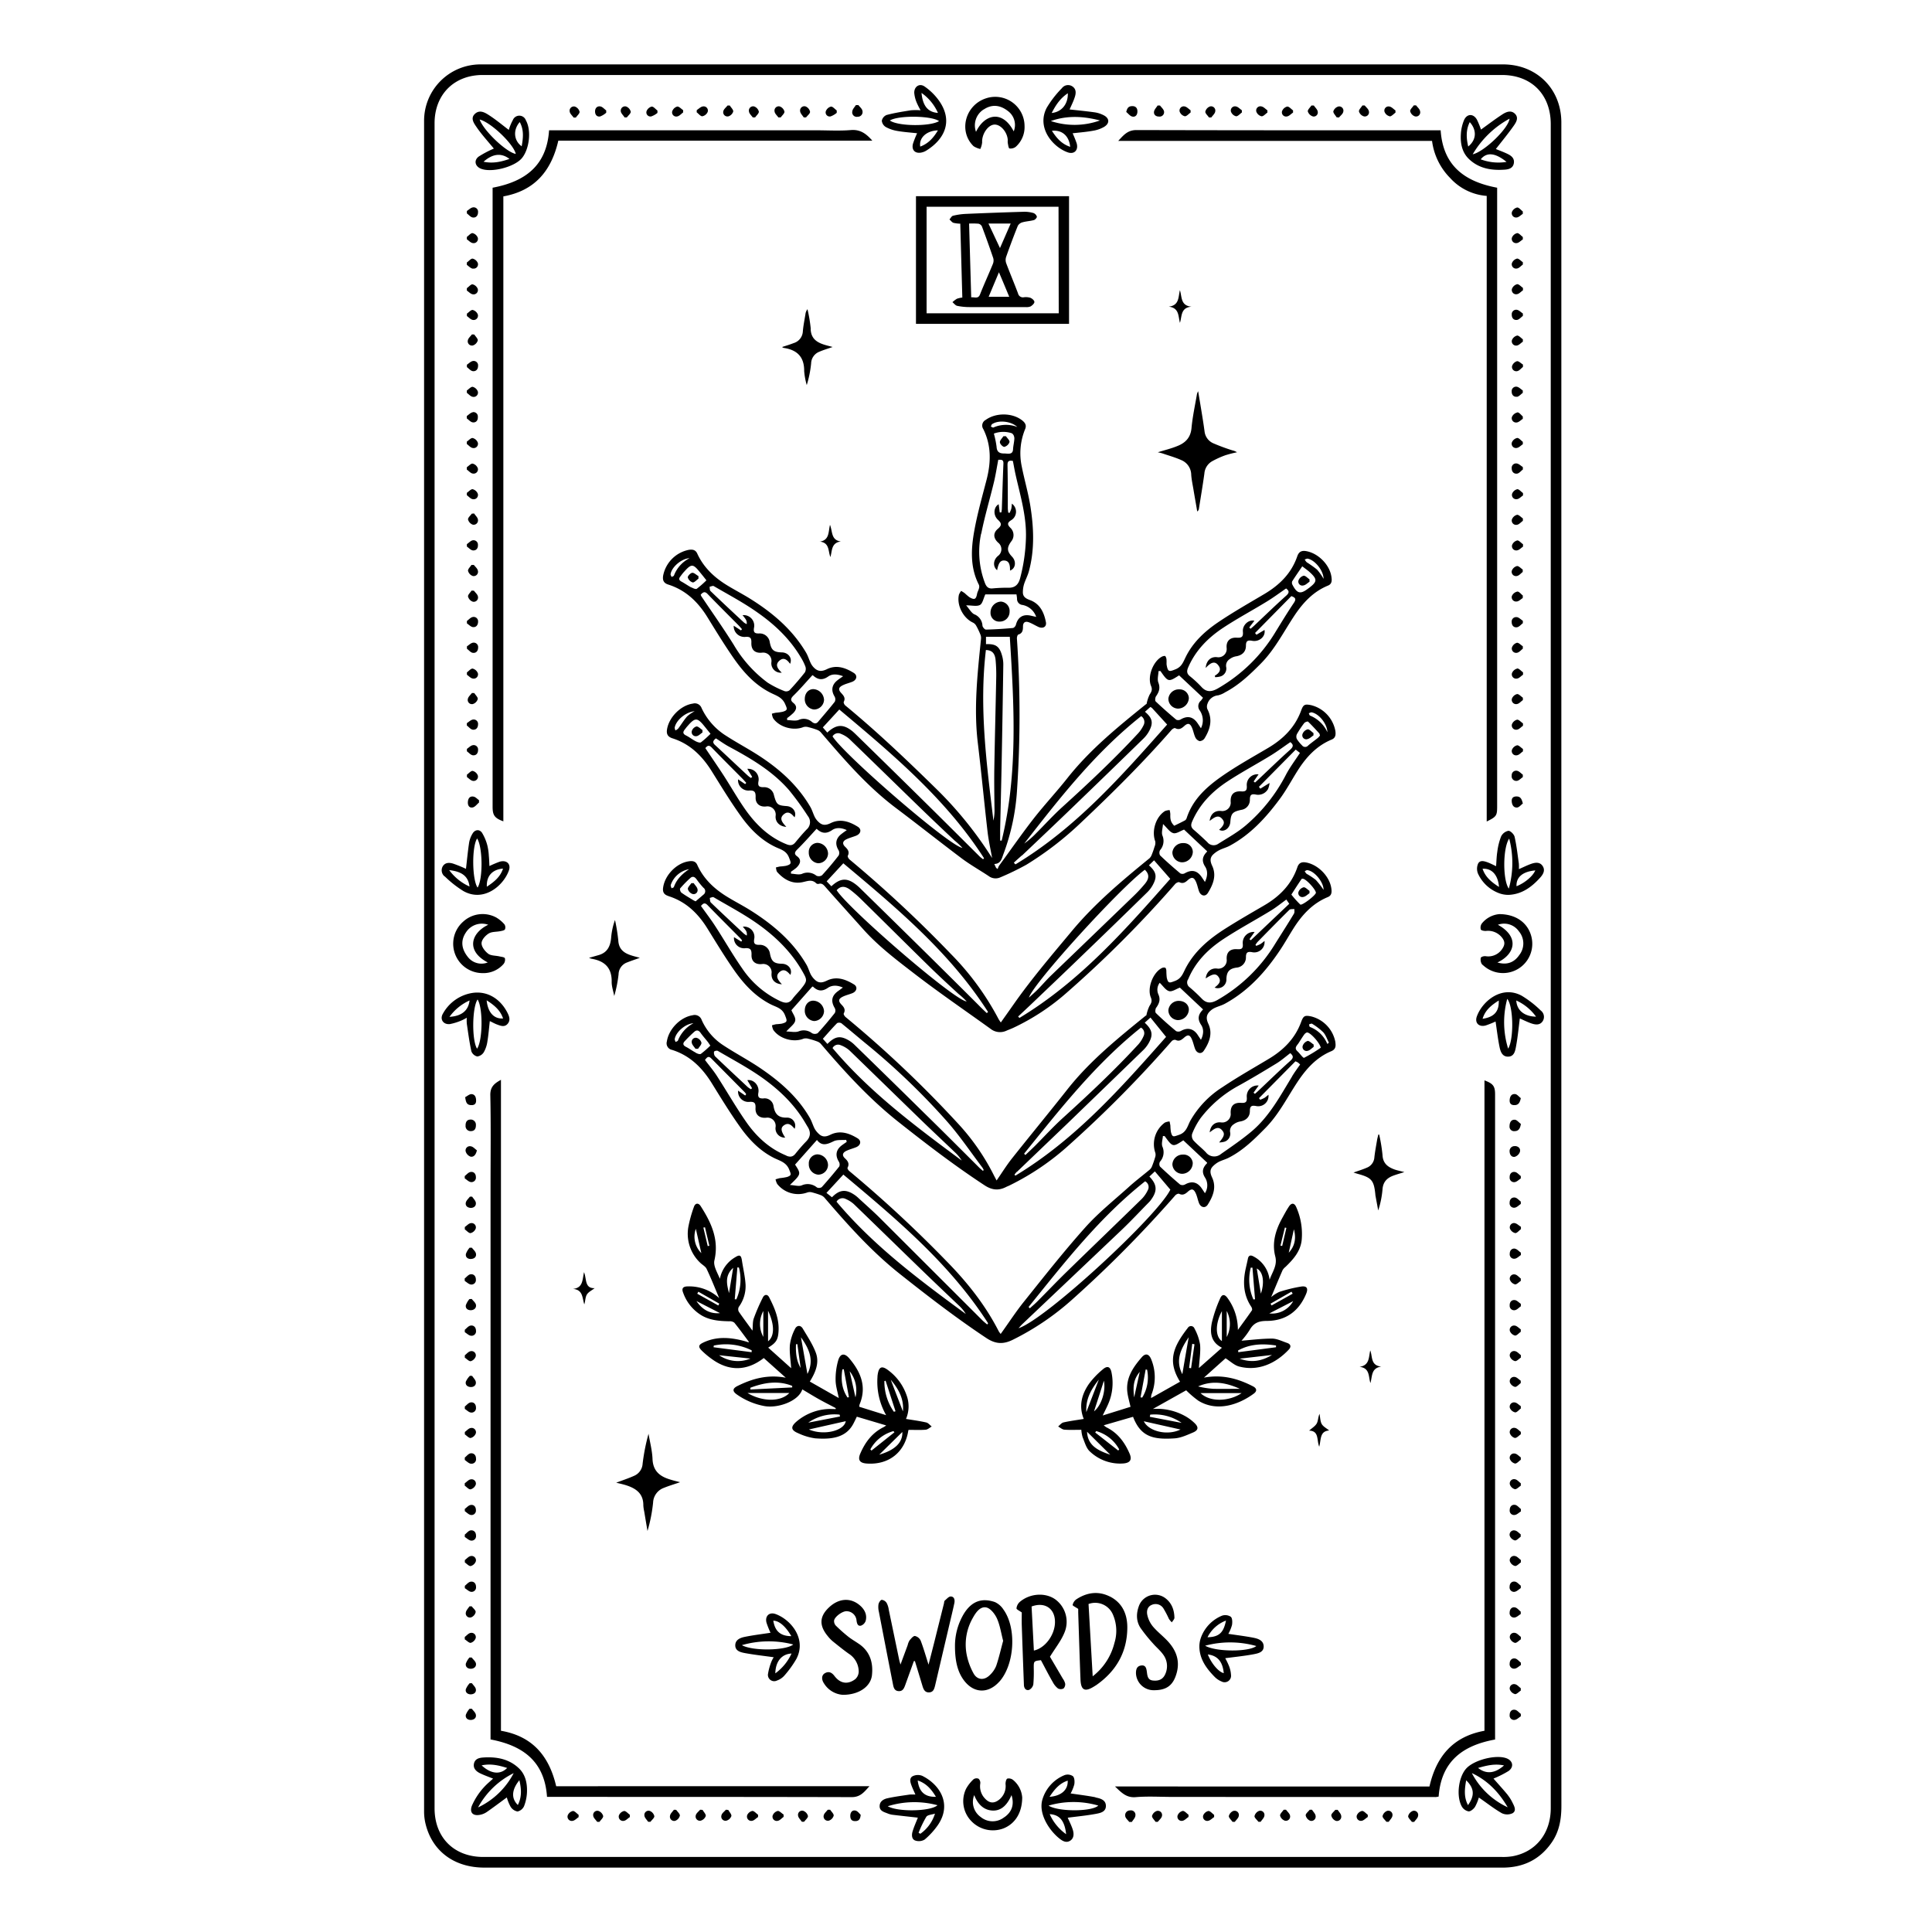 <svg xmlns="http://www.w3.org/2000/svg" viewBox="0 0 750 750"><path d="M606.11,375V50.72c0-1.12,0-2.25,0-3.38C606,34.39,596.45,25,583.48,25H186.63a21.88,21.88,0,0,0-22,21.91q0,328.16,0,656.31a20.3,20.3,0,0,0,.55,4.72C167.73,718.6,176.32,725,188,725H583.84c7.9-.14,14.17-3.36,18.65-9.93,2.87-4.23,3.64-9,3.64-14Q606.1,538,606.11,375ZM587.24,720.58a22.11,22.11,0,0,1-4.15.29H187.63c-11.39,0-18.93-7.54-18.93-18.91V47.85c0-11.14,7.57-18.74,18.68-18.74H583c11.48,0,19,7.54,19,19.09V701.92C602,711.64,596.3,718.87,587.24,720.58ZM282.5,227.36c-5.08-3.07-9.35-7-11.84-12.49-.69-1.54-2-1.63-3.34-1.41a12.7,12.7,0,0,0-9.89,10c-.28,1.81.2,2.9,2,3.47,6.79,2.16,11.55,6.75,15.21,12.7,3.27,5.3,6.52,10.62,10.07,15.74,3.83,5.53,8.33,10.52,14.48,13.59,2.2,1.1,4.44,1.71,5.6,4.36.84,1.92,1.09,2.39-1,3a20.82,20.82,0,0,1-2.53.35c-.54.08-1.08.24-1.61.37a5.37,5.37,0,0,0,.49,1.8c2.37,3.45,7.85,5,11.76,3.4a3.56,3.56,0,0,1,2,.07,27.42,27.42,0,0,1,3.26,1,3.59,3.59,0,0,1,1.41.9c9,10.5,18,21,29.18,29.42,8.58,6.45,17,13.14,25.56,19.58,3.33,2.49,7,4.56,10.46,6.85a4.44,4.44,0,0,0,4.52.54,102.54,102.54,0,0,0,10.17-4.93,126.34,126.34,0,0,0,21.34-16.48c12.15-11.47,24-23.22,35-35.84.33-.38,1.12-.84,1.4-.69,1.48.78,2.46.15,3.53-.82,1.4-1.27,2.25-1.08,3,.66.53,1.2.73,2.56,1.29,3.74a2.73,2.73,0,0,0,1.65,1.46,2.42,2.42,0,0,0,1.89-1c2.23-3.61,3.29-7.36,1.12-11.46a3,3,0,0,1,.09-2.11,4.75,4.75,0,0,1,4.09-3.2,8.89,8.89,0,0,0,2.72-1.17c5.36-2.8,9.65-6.9,13.87-11.16,5.31-5.36,8.69-12,12.75-18.18,3.4-5.19,7.41-9.67,13.32-12.09,1.59-.65,1.54-2,1.35-3.35-.64-4.66-5-9.1-9.63-10-1.88-.37-3,.12-3.65,2-2.27,6.6-6.9,11.14-12.79,14.63s-12.05,7-17.8,10.87c-5.18,3.5-9.81,7.73-12.66,13.47-1,2-1.56,3.88-4,4.87s-2.94,1.07-3.43-1.57c-.12-.63,0-1.31-.07-2a2.67,2.67,0,0,0-.46-1.53c-.22-.2-1,0-1.42.24-3.39,1.88-5.62,7.75-4.12,11.33.6,1.43.19,2.22-.55,3.35a14.51,14.51,0,0,0-1.17,3.55c0,.1-.21.16-.31.24-10.88,8.78-21.72,17.59-30.47,28.66-4.19,5.3-8.82,10.25-13,15.58-4.68,6-9,12.26-13.52,18.42a5.74,5.74,0,0,0-.52,1.27l-.62-.47-.69-1.49c2.59-.08,2.91-2.18,3.53-3.82a85.94,85.94,0,0,0,5.3-25,436.89,436.89,0,0,0-.06-58.79c0-.49.23-1.36.54-1.45,1.66-.49,1.82-1.72,1.82-3.12,0-1.64.91-2.17,2.34-1.63,1.23.47,2.37,1.18,3.56,1.74,1.83.87,3.35,0,3-1.81-.73-3.79-2.31-7.16-6.22-8.58-1.69-.62-2.81-1.36-2.72-3.24a10.91,10.91,0,0,1,.45-2.91c.54-1.69,1.41-3.29,1.88-5,2.26-8.36,1.92-16.83.59-25.25-.82-5.15-2.31-10.2-3.33-15.32a24.69,24.69,0,0,1,1.28-14.63c.61-1.44.06-2.4-1-3.28-3.79-3.12-10.33-3.21-14.33-.29a2.46,2.46,0,0,0-.9,3.56c3.17,6.41,3,13,1.24,19.77-1.69,6.53-3.55,13.06-4.74,19.69-1.28,7.08-1.67,14.25,1.8,21a2.2,2.2,0,0,1,0,1.43c-.18.69-.58,1.34-.71,2-.4,2.19-1,2.54-3,1.35a23.63,23.63,0,0,1-1.8-1.54c-.43-.33-.92-.6-1.38-.9a5.69,5.69,0,0,0-.87,1.46c-.95,4.11,1.67,9.16,5.52,10.89a3,3,0,0,1,1.23,1.27,27.78,27.78,0,0,1,1.55,3.26,3.6,3.6,0,0,1,.28,1.65c-1.37,13.51-2.89,27-1.24,40.62,1.38,11.44,2.45,22.91,3.77,34.35.4,3.43,1.17,6.81,1.77,10.21a148.27,148.27,0,0,0-21.71-26.89C352,295,340.46,284,328.14,273.86c-.36-.29-.74-1.1-.59-1.41.73-1.45,0-2.34-.9-3.32-1.36-1.43-1.19-2.31.63-3.17,1.13-.54,2.38-.82,3.55-1.29,1.82-.73,2.16-2.49.56-3.47-3.21-2-6.72-3.21-10.35-1.44-1.87.91-3.32,1-4.8-.33a6.51,6.51,0,0,1-1.47-1.91c-.68-1.36-1.08-2.87-1.85-4.17-5.25-8.89-12.87-15.37-21.5-20.79C288.51,230.73,285.44,229.15,282.5,227.36Zm225.19-10.48c2.84.58,6.08,4.64,6.12,7.82a22,22,0,0,0-2.53-3.58,40.55,40.55,0,0,0-4-2.84,4.48,4.48,0,0,1-.79-1.1C506.92,217.07,507.34,216.8,507.69,216.88Zm-6,8.7c1.15-1.83,2.4-3.6,3.85-5.74,1.05.82,2,1.47,2.87,2.25,3,2.76,3,3.67-.19,6.1l-.32.23c-3.07,2.36-4.35,2.08-6.18-1.43A1.66,1.66,0,0,1,501.66,225.58ZM461.29,259c2.85-6.55,7.69-11.42,13.49-15.26,5.52-3.65,11.38-6.77,17-10.22,2.53-1.54,4.92-3.32,7.49-5.08,1,.8,1.5,1.48.05,2.78-4.19,3.75-8.22,7.68-12.32,11.54-.48.46-1,.88-1.51,1.32l-.53-.47c.65-.88,1.31-1.76,2-2.63-2.13-.6-4.72,1.62-4.47,4.24.2,2.18-.61,2.43-2.44,2.33-2.69-.15-4.11,1.44-3.87,4a3.21,3.21,0,0,1-3.68,3.57c-2.34-.3-4.2,1.22-4.46,4.18,1.73-1.86,3.53-3.18,5.13-.7,1.06,1.64-.13,2.84-1.59,3.73l.15.55a8.1,8.1,0,0,0,2.12-.31,3.19,3.19,0,0,0,2.19-3.43,3,3,0,0,1,1.29-3.25,5.8,5.8,0,0,1,2.34-1.08c2.42-.34,4-1.71,4-4.12,0-1.83.61-2.27,2.41-1.93,2.79.52,5.3-1.7,4.8-4.22l-3.13,1.87-.54-.69,14.09-14.31c1.52.56,2,1.08,1,2.59-2.48,3.67-4.77,7.47-7.1,11.24a62.31,62.31,0,0,1-22.43,22c-2.31,1.32-4.37,1.64-6.38-.59a42.33,42.33,0,0,0-4.5-4.17C460.59,261.43,460.69,260.36,461.29,259Zm-12.52,11.3c1.16-1.67,1.72-3.19.91-5.32-.5-1.29,0-3,.07-4.48l.74,0c3,4.31,3.09,4.33,7.23,1.67l9.27,8.69a7.91,7.91,0,0,1-.81,1.15,2.76,2.76,0,0,0-.37,3.88,6.82,6.82,0,0,1,.39,6.82c-.56-.84-.95-1.45-1.37-2.05-1.73-2.48-3.91-2.9-6.5-1.37a1.93,1.93,0,0,1-1.69.11c-2.73-2.29-5.41-4.64-8-7.1C448.32,272,448.43,270.79,448.77,270.29ZM443,278a2.71,2.71,0,0,1,.9,3.6,12.65,12.65,0,0,1-2.09,3.09c-9.32,10.06-19.31,19.44-29.47,28.65-3.57,3.24-6.82,6.84-10.24,10.26a33.22,33.22,0,0,1-4.48,3.86C411.38,309.78,425.17,292.14,443,278Zm-46.26,54.11c6.53-6.2,13.07-12.39,19.55-18.64q13.89-13.38,27.68-26.84a12,12,0,0,0,2.21-3c1.59-3.08,1.16-4.93-1.71-7.32l2.1-1.87a3.76,3.76,0,0,1,.65.41l5.86,6.42c-17.63,19.91-35.43,40.15-58.88,54.28l-.64-.64C394.57,333.93,395.67,333,396.69,332.07Zm-7.83-5.79-.66,0c0-1.36,0-2.72,0-4.09.2-8.87.43-17.73.6-26.6q.36-18.77.63-37.54a12.32,12.32,0,0,0-.52-3.71c-1-3.51-2.45-4.47-6.2-4.32V247.2H392C393.66,273.61,395.23,300.09,388.86,326.28Zm-3.63-161.75c2.43-1.58,7.29-1.06,9.63,1.19a12,12,0,0,0-9.27.2c-.22.1-.64-.23-1-.36C384.82,165.21,384.93,164.72,385.23,164.53Zm8.5,5.34c0,1.51-.44,3-.52,4.53-.07,1.34-.78,1.71-1.93,1.68-.53,0-1-.09-1.58-.08-1.78,0-2.77-.63-2.88-2.61a37.22,37.22,0,0,0-1.05-5.11,10.38,10.38,0,0,1,7-.11A2.16,2.16,0,0,1,393.73,169.87Zm-12.86,37.27c1.33-6.75,3.33-13.37,4.94-20.06.67-2.82,1.11-5.69,1.67-8.63,1,0,2.06-.26,2,1.48-.25,5.82-.41,11.65-.61,17.48,0,.49-.13,1-.19,1.47l-.63,0c-.13-1.06-.27-2.12-.41-3.17-1.92,1-2.27,4.17-.32,6,1.54,1.43,1.56,2.19,0,3.54-2,1.69-1.75,3.8.32,5.54a3.23,3.23,0,0,1-.14,4.88c-2,1.54-2.22,4.19-.47,5.65.58-3,1.35-3.94,3-3.75,1.47.17,2.08,1.37,2,3.88,2.16-.72,2.57-3.52.8-5.38-2-2.11-2.09-3.47-.33-5.92a3.87,3.87,0,0,0-.28-5.25c-1.25-1.24-1.33-2,.27-3a3.84,3.84,0,0,0,.26-6.43,13.44,13.44,0,0,1-.22,2,11.07,11.07,0,0,1-.67,1.6l-.49-.1a13.24,13.24,0,0,1-.19-1.65c0-5.63,0-11.26-.12-16.9,0-1.56.69-1.79,2.09-1.52.35,1.77.66,3.59,1.06,5.38,1.84,8.19,4.32,16.23,4,24.82a68.44,68.44,0,0,1-2.24,15.29c-.6,2.28-1.79,3.73-4.37,3.73a60.68,60.68,0,0,0-6.33.26c-1.76.17-2.46-.75-3-2.18A34,34,0,0,1,380.87,207.14Zm-2.62,31.34c-1.24-.58-2-2.14-3.26-3.53,2.29,0,4.17.52,5.41-.16,1-.57,1.32-2.52,2.05-4.09H394.6c.07.53.19,1.11.21,1.7a2.32,2.32,0,0,0,2.12,2.4,7,7,0,0,1,5.32,4.64l-2.13-.49c-3-.66-5,.6-5.75,3.58-.12.49-.73,1.18-1.17,1.22-3.48.31-7,.54-10.46.62-.46,0-1.28-.93-1.35-1.51A5,5,0,0,0,378.25,238.48Zm4.48,13.82c2.34.09,3.49,1.28,3.72,4a61.16,61.16,0,0,1,.24,6.35c-.23,11.91-.55,23.82-.75,35.73-.08,5.1,0,10.2.07,15.3a19.48,19.48,0,0,1-.41,4.86C383,296.57,380.07,274.61,382.73,252.3ZM260.72,224c-.14-.38-.45-.78-.4-1.13.45-2.79,4.2-6,7.38-6.19a12.54,12.54,0,0,0-6.09,6.79C261.52,223.67,261,223.78,260.72,224Zm7.69,4.08c-1.34-.71-2.58-1.61-3.91-2.33-.94-.51-1.05-1.1-.44-1.9s1-1.37,1.61-2c2.68-3,3.38-3,5.86.07.83,1,1.64,2,2.7,3.36a38.24,38.24,0,0,1-3.78,3.31C270.06,228.8,269,228.36,268.41,228Zm54.77,57.8a2.49,2.49,0,0,1,3.26-1,10.9,10.9,0,0,1,3.34,2.05c9.18,8.86,18.3,17.79,27.46,26.68q6.63,6.42,13.37,12.72a27.63,27.63,0,0,1,3,2.83C368.42,328.36,327.4,292.78,323.18,285.83ZM382,333.16l-.37.41c-.47-.39-1-.74-1.41-1.17-6.77-6.71-13.5-13.45-20.29-20.14Q346,298.52,332,284.86c-.33-.32-.68-.63-1-.92-3.59-2.91-6.27-2.87-9.85.44l-1.73-2c2.09-2.26,4.08-4.43,6.39-6.95C346.46,292.76,367.16,310.09,382,333.16Zm-66.6-71c-.08,0,.1-.05.17,0,1.87,1.72,3.68,2.05,5.95.45,1.54-1.08,3.5-.95,5.77-.1-.88.63-1.49,1-2.08,1.49-2.32,1.74-2.68,4-1.21,6.41a2.22,2.22,0,0,1,.06,2c-2.07,2.65-4.29,5.19-6.46,7.77-.78.93-1.6.7-2.42.06a4.75,4.75,0,0,0-5.14-.76c-1.3.51-3,.07-4.48.06v-.77a23.19,23.19,0,0,0,2.42-2c1.16-1.23,1.65-2.57,0-3.9-1.16-.94-1.12-1.69.05-2.84C310.56,267.57,312.87,264.85,315.37,262.12Zm-4.46-6.88a20.12,20.12,0,0,1,1.74,3.55,2.8,2.8,0,0,1-.24,2.21c-1.88,2.39-3.87,4.69-5.93,6.91a2.14,2.14,0,0,1-1.91.36A37,37,0,0,1,298,265a49.23,49.23,0,0,1-13.16-14.68c-4-6.41-8.35-12.55-12.55-18.81a4.42,4.42,0,0,1-.28-.65c.9-1,1.59-1.4,2.68-.27,3.95,4.1,8,8.11,12,12.15.47.48.9,1,1.35,1.51l-.4.47-2.81-1.82a4.15,4.15,0,0,0,4.54,4.34c2-.17,2.37.54,2.31,2.34-.09,2.8,1.53,4.12,4.28,3.77a3.23,3.23,0,0,1,3.51,3.58,3.65,3.65,0,0,0,4,4.2c-1.44-1.42-2.82-3-.86-4.69,1.64-1.42,3-.31,4.1,1.26,1-2.23-.73-4.39-3.17-4.44-3.15-.08-4.11-.88-4.71-3.91a3.94,3.94,0,0,0-4.19-3.44c-1.71.05-2.23-.47-1.93-2.22a4.08,4.08,0,0,0-4.45-4.88,16.71,16.71,0,0,1,1.19,1.55,2.89,2.89,0,0,1,.43,1.92,5.31,5.31,0,0,1-1.07-.61c-4.37-4.06-8.73-8.12-13-12.24-.33-.32-.25-1.08-.36-1.64.55-.1,1.27-.49,1.63-.27,5.65,3.3,11.48,6.37,16.82,10.14C300.66,242.37,306.66,248,310.91,255.24Zm-51.45,92.59c6.73,2.11,11.45,6.66,15.1,12.53,3.32,5.34,6.58,10.74,10.17,15.9,3.87,5.59,8.42,10.59,14.65,13.69,2.06,1,4.27,1.42,5.33,4.12.84,2.16,1.11,2.69-1.3,3.28a21.64,21.64,0,0,1-2.16.21,15.73,15.73,0,0,0-1.6.42,6.21,6.21,0,0,0,.51,1.79c2.42,3.47,7.86,5,11.77,3.39a3.52,3.52,0,0,1,1.95.07,27.47,27.47,0,0,1,3.26,1,3.61,3.61,0,0,1,1.42.89c9.29,10.9,18.88,21.42,30.2,30.38,10.86,8.6,21.84,17,33.43,24.6,2.83,1.86,5.42,2.14,8.33.65.47-.24,1-.42,1.45-.66a99.36,99.36,0,0,0,23.09-15.71,462.22,462.22,0,0,0,39.78-40.26,1.69,1.69,0,0,1,1.46-.49c1.44.75,2.34,0,3.34-.86,1.44-1.28,2.25-1.12,3,.61.53,1.2.79,2.52,1.26,3.76.66,1.73,2.39,2.17,3.36.75,2.15-3.18,3.55-6.71,1.8-10.46-.88-1.9-.9-3.32.46-4.76a6.94,6.94,0,0,1,1.95-1.41c1.37-.65,2.88-1,4.2-1.76,9.05-5,15.73-12.44,21.36-20.93,1.79-2.7,3.38-5.54,5.11-8.27,3.33-5.25,7.41-9.67,13.3-12.1,1.49-.61,1.53-1.86,1.38-3.16-.55-4.75-5.1-9.43-9.85-10.27-1.71-.3-2.78.15-3.37,1.86-2.32,6.82-7.09,11.5-13.2,15-4.92,2.86-9.86,5.71-14.67,8.76-6.2,3.93-11.82,8.56-15.37,15.19-1.09,2-1.6,4.18-4.26,5.18-2.14.81-2.65,1.07-3.19-1.25a23.56,23.56,0,0,1-.16-2.54c0-.48-.14-1.18-.44-1.34a1.86,1.86,0,0,0-1.45.2c-3.35,1.8-5.63,7.76-4.14,11.32.6,1.44.18,2.23-.54,3.36a15.11,15.11,0,0,0-1.18,3.55c0,.1-.21.15-.32.23-10.8,8.77-21.62,17.51-30.32,28.53-7.1,9-14.39,17.83-21.51,26.8-2.08,2.63-3.86,5.49-6,8.6-.57-1.08-.91-1.71-1.23-2.35a86.56,86.56,0,0,0-13.7-19.69,439.22,439.22,0,0,0-43.68-41.39c-.39-.32-.88-1.12-.74-1.38.81-1.51.1-2.46-.9-3.49-1.3-1.37-1.14-2.24.56-3.06,1.18-.58,2.5-.86,3.72-1.36,1.72-.71,2.1-2.46.63-3.37-3.26-2-6.79-3.31-10.52-1.5-1.77.86-3.2,1.08-4.64-.29a8,8,0,0,1-1.59-2c-.64-1.23-1-2.62-1.67-3.81-5.26-9.06-13-15.62-21.71-21.12-2.91-1.84-6-3.41-8.93-5.2-5.08-3.08-9.34-7-11.81-12.51-.69-1.54-2-1.59-3.36-1.37-4.72.73-9.11,5.28-9.86,10C257.14,346.21,257.67,347.27,259.46,347.83Zm248.17-10.05c2.75.41,6.2,4.72,6.14,7.62a32.82,32.82,0,0,0-3-3.85,27.42,27.42,0,0,0-3.6-2.39,3.61,3.61,0,0,1-.7-1C506.87,338,507.28,337.73,507.63,337.78Zm-6.26,9.31c1.28-2,2.56-4,3.88-5.92.07-.1.37-.09.55-.07,1.28.16,4.88,4.09,5,5.4.06.91-5.45,5.15-6.07,4.59a37.83,37.83,0,0,1-3.28-3.63A.38.38,0,0,1,501.37,347.09Zm-40.21,33.15C464,373.42,469,368.44,475,364.5s12.18-7.24,18.23-10.93c2.08-1.26,4-2.82,6.13-4.36l1.13,1.64L485.57,365l-.53-.39,2-2.82a4.23,4.23,0,0,0-4.6,4.55c.19,2-.54,2.23-2.22,2.13-2.9-.18-4.28,1.36-4,4.23A3.24,3.24,0,0,1,472.5,376c-2.32-.31-4.18,1.21-4.44,3.83,2.71-1.83,3.93-2,4.92-.66,1.41,1.94-.09,3.09-1.47,4.21a3.35,3.35,0,0,0,4.58-3.29c.07-2.85,1.15-4.08,3.92-4.46a3.94,3.94,0,0,0,3.66-4c0-1.76.5-2.34,2.36-2a4,4,0,0,0,4.85-4.37,15.19,15.19,0,0,1-1.56,1.21,13.44,13.44,0,0,1-1.65.71l-.3-.39a9.81,9.81,0,0,1,.84-1.16c4.08-4.16,8.16-8.33,12.31-12.42.39-.38,1.28-.24,1.94-.34,0,.61.14,1.34-.14,1.8-2.4,4-4.9,7.87-7.35,11.79a62.34,62.34,0,0,1-22.42,21.76c-2.19,1.23-4.15,1.46-6.06-.59a62.91,62.91,0,0,0-4.78-4.45A2.29,2.29,0,0,1,461.16,380.24Zm-12.3,10.86c1.1-1.63,1.7-3.12.79-5.13a4.43,4.43,0,0,1,.52-4.49c1.28,1.21,2.29,2.86,3.65,3.24,1.17.31,2.73-.84,4.18-1.37l8.93,8.4c0-.09.05.09,0,.15-1.77,1.8-2.24,3.58-.68,5.92,1.07,1.61,1,3.63-.08,5.79-.55-.84-1-1.49-1.39-2.1-1.64-2.32-3.91-2.74-6.38-1.34a2.1,2.1,0,0,1-1.87.07c-2.68-2.23-5.31-4.54-7.82-7C448.35,392.94,448.49,391.64,448.86,391.1Zm-5.93,7.8a2.47,2.47,0,0,1,1,3.21,11.72,11.72,0,0,1-2.08,3.31c-9.22,10-19.1,19.3-29.16,28.42-3.83,3.46-7.31,7.3-11,11-1.2,1.19-2.44,2.34-3.67,3.5l-.49-.53C411.58,430.48,425.27,413,442.93,398.9Zm-48.21,56q9.75-9.35,19.5-18.68Q429,422,443.8,407.66a12.06,12.06,0,0,0,2.07-2.65c1.86-3.2,1.52-5.24-1.49-8l2.23-2,6.06,7.51c-17.2,19.45-35,39.68-58.48,53.86l-.38-.36A10.33,10.33,0,0,1,394.72,454.88Zm-71.56-48.06a2.42,2.42,0,0,1,3.22-1.11,10.7,10.7,0,0,1,3.35,2c9.29,9,18.51,18,27.78,27,4.33,4.2,8.73,8.31,13.09,12.48a15,15,0,0,1,2.7,3.27C355.45,437.24,337.59,424,323.16,406.82Zm3.6-9.52c3,2.43,6,5,9,7.47a271,271,0,0,1,31.55,30.17c5.08,5.71,9.38,12.12,14,18.22a5.7,5.7,0,0,1,.54,1l-.32.3c-.48-.42-1-.82-1.45-1.27C373,446.15,365.86,439,358.7,432q-13.36-13.17-26.81-26.24A12.07,12.07,0,0,0,329.7,404c-3.42-2.07-5.49-1.8-8.5,1.26l-1.77-2c1.89-2.12,3.65-4.17,5.54-6.09A1.89,1.89,0,0,1,326.76,397.3ZM315.33,383s.2,0,.27,0c1.79,1.74,3.54,2,5.75.5,1.61-1.1,3.61-1.12,5.85-.14-.68.51-1.16.88-1.66,1.23-2.72,1.89-3.12,4-1.47,6.78a2.08,2.08,0,0,1,0,1.87c-2.13,2.69-4.33,5.33-6.66,7.85a2.34,2.34,0,0,1-2.18,0,5.26,5.26,0,0,0-5.19-.72c-1.31.5-3,.07-4.8.05,1.57-1.78,3.16-2.82,3.45-4.14s-.91-2.72-1.46-4.13Zm-26.19-14.91c2.28-.18,2.66.65,2.6,2.67-.08,2.52,1.64,3.8,4.18,3.47a3.24,3.24,0,0,1,3.61,3.48c-.26,2.48,1.16,4.21,4,4.39-1.49-1.61-2.82-3.29-.71-4.92,1.64-1.27,2.91,0,4,1.27.9-2.13-.78-4.28-3.23-4.32-3.12-.06-4.1-.88-4.69-3.93a3.94,3.94,0,0,0-4.21-3.41c-1.71,0-2.19-.54-1.91-2.26a4,4,0,0,0-4.43-4.79,15.32,15.32,0,0,1,1.22,1.53,2.63,2.63,0,0,1,.31,1.92,9.24,9.24,0,0,1-1.21-.83c-4.26-4-8.52-7.95-12.72-12-.37-.36-.29-1.18-.42-1.79.51-.1,1.16-.46,1.49-.27,5.76,3.39,11.71,6.51,17.14,10.37,6.94,4.93,13,10.83,17.31,18.37,1.92,3.37,2,3.69-.38,6.68-1.09,1.41-2.42,2.64-3.46,4.07-1.42,1.94-3,1.64-4.86.78a36.52,36.52,0,0,1-14.71-12.71c-3.7-5.32-6.92-11-10.45-16.41-1.68-2.6-3.58-5.06-5.5-7.77.74-.83,1.38-1.51,2.53-.33,4.16,4.27,8.38,8.47,12.57,12.7.31.32.58.68.87,1l-.32.49-2.82-1.74A3.93,3.93,0,0,0,289.14,368.11Zm-18.8-26.84a31.85,31.85,0,0,0,2.74,3.38,1.65,1.65,0,0,1-.05,2.71c-1,.88-2,1.71-3,2.56-.45-.22-.75-.35-1-.51-1.52-.94-3.08-1.82-4.51-2.87-.39-.28-.7-1.38-.49-1.63a41.43,41.43,0,0,1,4-4.08C268.81,340.11,269.64,340.3,270.34,341.27Zm-9.94,2.24a9.27,9.27,0,0,1,7.13-6.08c-2.64,1.78-4.85,3.85-5.93,6.93-.09.24-.6.34-.91.5C260.58,344.4,260.27,343.87,260.4,343.51Zm258,61.08a12.7,12.7,0,0,0-9.4-10c-2.48-.5-3-.26-3.89,2.13-2.34,6.42-6.83,10.91-12.58,14.35-6,3.6-12.15,7.07-18,11A37.3,37.3,0,0,0,462.12,435c-1.15,2.1-1.48,4.55-4.43,5.55-2.15.73-2.62,1.09-3.16-1.22a20.48,20.48,0,0,1-.19-2.36,15.18,15.18,0,0,0-.33-1.63,5.73,5.73,0,0,0-1.8.44,10.38,10.38,0,0,0-3.69,11.81,3.1,3.1,0,0,1-.13,1.77c-.33,1.15-.74,2.28-1.18,3.4a3.43,3.43,0,0,1-.83,1.24c-2.8,2.34-5.72,4.53-8.42,7-5.67,5.09-11.68,9.9-16.72,15.55-8.29,9.28-16,19.09-23.78,28.8-3.14,3.91-5.87,8.15-9,12.49a9.38,9.38,0,0,1-.73-1c-5.26-10.31-12.37-19.22-20.47-27.44a483.69,483.69,0,0,0-37.6-34.83c-.35-.29-.78-1-.65-1.25.84-1.57.13-2.62-1-3.66-1.32-1.24-.82-2.26.59-2.92,1.19-.56,2.49-.89,3.71-1.38,1.85-.74,2.2-2.49.6-3.47-3.27-2-6.82-3.21-10.54-1.39-1.69.83-3.06,1-4.44-.27a8.31,8.31,0,0,1-1.65-2c-.7-1.34-1.11-2.84-1.85-4.16-4.56-8-11.36-14-18.81-19.1-4.84-3.34-10.11-6.05-15-9.3a22.66,22.66,0,0,1-8.24-9.74,2.87,2.87,0,0,0-3.5-1.81c-4.76.73-9.28,5.37-10,10.15a2.59,2.59,0,0,0,2,3.29c6.95,2.18,11.72,6.94,15.47,13,3.55,5.74,7.09,11.52,11,17,3.47,4.86,7.63,9.2,13.09,11.94,2.29,1.15,4.8,1.66,5.94,4.57.69,1.77,1,2.2-.83,2.83a20.29,20.29,0,0,1-2.72.44c-.59.11-1.17.31-1.76.47a6.44,6.44,0,0,0,.63,1.79,10.4,10.4,0,0,0,11.78,3.29,3.13,3.13,0,0,1,1.79,0,32,32,0,0,1,3.44,1.1,3.62,3.62,0,0,1,1.39,1c9.06,10.57,18.29,20.89,29.29,29.61s21.91,17.12,33.52,24.83c3.6,2.39,6.63,2.48,10.29.65a102.9,102.9,0,0,0,23.27-15.82,463.75,463.75,0,0,0,39.8-40.25c.32-.36,1.13-.74,1.45-.58,1.41.7,2.35.12,3.37-.79,1.49-1.34,2.32-1.16,3.14.69.51,1.14.74,2.4,1.17,3.58.68,1.86,2.46,2.28,3.46.71,2.05-3.23,3.44-6.72,1.68-10.5-.79-1.7-1-3.08.36-4.42a9.61,9.61,0,0,1,2.22-1.66c1.3-.65,2.74-1,4-1.68,5.51-2.83,9.83-7.11,14.12-11.47,5.15-5.23,8.39-11.73,12.35-17.74,3.42-5.18,7.41-9.67,13.3-12.11C518.58,407.29,518.58,406,518.38,404.59Zm-256.17-.08c-.1-.41-.36-.84-.29-1.21.52-2.75,4.18-5.88,7.26-6.06a12.94,12.94,0,0,0-6,6.67C263.11,404.2,262.56,404.31,262.21,404.51Zm7.79,4.11c-1.28-.67-2.45-1.57-3.75-2.23-1.14-.58-1.28-1.3-.48-2.16,1.21-1.29,2.46-2.56,3.79-3.72.81-.7,1.63-.59,2.34.4.87,1.24,1.9,2.37,2.84,3.57.28.35.5.75,1,1.44a38,38,0,0,1-3.67,3.21C271.64,409.4,270.62,409,270,408.62Zm35.27,40c-6.56-2.66-11.57-7.29-15.52-12.93-4.1-5.86-7.65-12.09-11.53-18.09-1.36-2.1-3-4-4.57-6.12.66-.76,1.22-1.81,2.43-.59l13,13.13a7,7,0,0,1,.56.75l-.37.53-2.76-1.88a4,4,0,0,0,4.37,4.35c2.06-.15,2.48.52,2.39,2.43-.12,2.63,1.62,4,4.2,3.71a3.19,3.19,0,0,1,3.59,3.64,3.58,3.58,0,0,0,3.73,4.09c-1.66-2.56-1.83-3.81-.5-4.76,1.83-1.29,3,0,4.16,1.33a3.13,3.13,0,0,0-2.85-4.33c-3.39.14-4.84-1.32-5.35-4.55a3.47,3.47,0,0,0-3.95-2.9c-1.68.08-2.23-.48-1.92-2.24.48-2.72-1.78-5.25-4.29-4.84l1.84,3.12-.47.37a9.89,9.89,0,0,1-1.21-.82c-4.26-4-8.53-7.94-12.74-12a2.44,2.44,0,0,1-.33-1.79,1.77,1.77,0,0,1,1.4-.29c5.7,3.35,11.59,6.46,17,10.26,6.62,4.67,12.52,10.22,16.76,17.29.38.63.74,1.26,1.12,1.88,1.29,2,1.28,3.91-.5,5.73-1.48,1.51-2.85,3.12-4.18,4.77C307.75,449.18,306.67,449.22,305.27,448.65ZM319,460.85a1.94,1.94,0,0,1-1.87.12,5.58,5.58,0,0,0-5.92-.8c-1.16.46-2.71-.06-4.57-.16,4.4-4.24,4.4-4.24,2-7.91l8.5-9.57c1.93,2.56,4.05,1.68,6.49.5,1.38-.67,3.22-.39,4.86-.53l.2.78c-.61.43-1.24.84-1.84,1.29-2.34,1.73-2.7,3.95-1.21,6.39a2.1,2.1,0,0,1,.16,1.87Q322.46,457,319,460.85Zm5.76,5.62a2.69,2.69,0,0,1,3.61-1,11.23,11.23,0,0,1,3.13,2c8.95,8.64,17.85,17.35,26.79,26,4.66,4.51,9.39,9,14.07,13.45a14.13,14.13,0,0,1,2.56,3.17C357,496.94,339.2,483.71,324.71,466.47Zm58.46,47.7c-.64-.56-1.32-1.08-1.92-1.68q-19.81-19.78-39.63-39.57c-2.76-2.76-5.72-5.32-8.6-8a12,12,0,0,0-1.24-1c-3.45-2.37-5.91-2.16-8.86.86l-2.14-1.7,6.56-7.11c20.72,17.37,41.4,34.66,56.19,57.72Zm61.34-55.57a2.5,2.5,0,0,1,1,3.45,12.32,12.32,0,0,1-2.35,3.39c-9.71,9.49-19.5,18.89-29.22,28.37-3.84,3.75-7.54,7.64-11.33,11.44-.91.92-1.92,1.75-2.88,2.63l-.49-.51C413.21,490.13,426.86,472.56,444.51,458.6Zm-49.15,57c.49-.53.95-1.1,1.47-1.59q19.31-18.3,38.6-36.61c3.64-3.47,7.07-7.16,10.6-10.74a9.19,9.19,0,0,0,.64-.76c2.63-3.52,2.52-6-.53-9.17l2.13-2,6,7.08C449.56,471.83,406,512.17,395.36,515.63Zm72.36-52.38c-.51-.77-.89-1.36-1.29-1.94-1.72-2.47-3.9-2.91-6.5-1.44a2.1,2.1,0,0,1-1.86,0q-4-3.36-7.82-7a1.94,1.94,0,0,1,0-1.87,5.48,5.48,0,0,0,.94-5.87c-.44-1.18.1-2.73.2-4.11l.69.05c3.11,4.31,3.15,4.32,7.23,1.63l9.23,8.66s0,.15,0,.21c-1.71,1.73-2.23,3.42-.72,5.72A5.61,5.61,0,0,1,467.72,463.25Zm33.86-45.41c-4.65,7.63-8.86,15.62-15.84,21.47-3.74,3.13-7.79,5.89-11.8,8.69a4.07,4.07,0,0,1-5.85-.62c-1.54-1.63-3.37-3-4.86-4.66a2.9,2.9,0,0,1-.49-2.56,28.82,28.82,0,0,1,3.29-6.09,46.56,46.56,0,0,1,14.71-12.55c5-2.76,9.87-5.69,14.73-8.66,1.85-1.13,3.5-2.59,5.36-4,1.3,1.1,1.29,1.85,0,3-4.15,3.71-8.13,7.6-12.18,11.42-.5.47-1,.92-1.54,1.38l-.54-.45,2-2.78A4.18,4.18,0,0,0,484,425.9c.14,1.82-.34,2.35-2.15,2.23-3-.2-4.33,1.3-4.08,4.35a3.28,3.28,0,0,1-3.66,3.25c-2.37-.33-4.21,1.11-4.51,3.85,1.74-1.32,3.47-2.85,5.15-.37.77,1.13.26,2.24-1.49,4.28a7.65,7.65,0,0,0,2.12-.3,3.25,3.25,0,0,0,2.2-3.44,3,3,0,0,1,1.28-3.25,6,6,0,0,1,2.34-1.1c2.43-.34,4-1.74,4-4.11,0-1.85.61-2.27,2.4-1.93a4,4,0,0,0,4.81-4.39,16.84,16.84,0,0,1-1.55,1.23,12.81,12.81,0,0,1-1.66.72l-.46-.61L502.89,412a10.64,10.64,0,0,1,1,.48,10.31,10.31,0,0,1,.82.77C503.62,414.8,502.53,416.27,501.58,417.84Zm4.62-7.18c-.38.18-1.64-1.66-2.56-2.51-1.44-1.31-.21-2.21.44-3.21s1.4-2.25,2.18-3.32c.26-.36.78-.8,1.16-.78,1.33.07,4.93,4.14,5.25,5.91A56.47,56.47,0,0,1,506.2,410.66Zm9-5.38a11.81,11.81,0,0,0-6.75-6.6c-.2-.08-.23-.63-.33-1,.39-.09.94-.39,1.16-.24a24.22,24.22,0,0,1,4.35,3.31c1,1.11,1.49,2.69,2.21,4.06ZM473.39,330c1.29-.65,2.73-1,4-1.69,8.07-4.35,14.09-10.95,19.44-18.18,2.55-3.45,4.58-7.28,6.88-10.92,3.31-5.24,7.37-9.69,13.26-12.12,1.58-.65,1.6-2,1.42-3.34a12.69,12.69,0,0,0-9.38-10c-2.5-.51-3.05-.27-3.91,2.09-2.37,6.49-6.92,11-12.74,14.46-6,3.55-12.09,6.92-17.79,10.87-6,4.17-11.49,9-13.9,16.38a1.66,1.66,0,0,1-.66.92c-1.37.74-2.77,1.4-4.18,2.09-1.27-1.29-1.6-2.32-1.51-4.43a7.38,7.38,0,0,0-.27-1.65,5.45,5.45,0,0,0-1.81.37c-3.6,2.27-5.27,7.79-3.76,11.8a3.82,3.82,0,0,1-.3,2.08,28.82,28.82,0,0,1-1,2.88,3.94,3.94,0,0,1-.93,1.56c-10.69,8.71-21.21,17.52-30.11,28.2-7.85,9.42-15.81,18.72-22.84,28.78-1.54,2.2-3.1,4.38-4.78,6.77a15.9,15.9,0,0,1-.89-1.34,106.28,106.28,0,0,0-18.48-25.23,482.68,482.68,0,0,0-39.37-36.71c-.38-.32-.81-1.12-.67-1.41.77-1.54,0-2.51-1-3.48-1.28-1.21-.95-2.27.5-2.95,1.19-.57,2.49-.9,3.72-1.38,1.85-.73,2.26-2.47.69-3.46-3.25-2.05-6.82-3.26-10.52-1.44-1.8.88-3.19,1-4.62-.33a7,7,0,0,1-1.51-1.88c-.69-1.35-1.08-2.86-1.85-4.16-5.34-9.09-13.12-15.67-22-21.12-3.5-2.15-7.11-4.11-10.55-6.34a25.35,25.35,0,0,1-9.63-10.85,2.79,2.79,0,0,0-3.38-1.7c-4.64.65-9.19,5.2-10,9.88-.34,1.9.22,3,2.1,3.6,6.79,2.16,11.5,6.81,15.2,12.72s7.23,11.75,11.24,17.34c3.56,5,7.82,9.38,13.47,12.09,2.08,1,4.26,1.42,5.31,4.1.83,2.14,1.15,2.59-1.13,3.23a20.11,20.11,0,0,1-2.35.27,15.7,15.7,0,0,0-1.61.39c.17.6.16,1.36.53,1.77,2.68,3,6,4.8,10,3.89,1.93-.43,3.57-1.11,5.18.52a1.18,1.18,0,0,0,.95.17c1.27-.34,1.87.41,2.62,1.26,4.77,5.41,9.62,10.76,14.43,16.14,6,6.77,13.25,12.23,20.37,17.71,9.55,7.34,19.51,14.14,29.28,21.18a5.9,5.9,0,0,0,6.18.7c.91-.39,1.85-.73,2.74-1.15a87.55,87.55,0,0,0,20.54-13.51,441.29,441.29,0,0,0,42.22-42.3c.35-.4,1.22-.82,1.58-.66,1.34.62,2.23.15,3.2-.73,1.64-1.49,2.51-1.27,3.37.81.45,1.09.67,2.28,1.07,3.4.68,1.86,2.46,2.27,3.45.68,2-3.23,3.44-6.72,1.68-10.5-.79-1.7-1-3.09.36-4.42A10.18,10.18,0,0,1,473.39,330ZM262.18,283.56c-.09-.4-.33-.83-.25-1.19.59-2.85,4.32-6,7.74-6.27a14.24,14.24,0,0,0-2.93,2c-1.27,1.47-2.28,3.16-3.45,4.71A3.8,3.8,0,0,1,262.18,283.56Zm7.88,4.19c-1.29-.67-2.44-1.59-3.74-2.24s-1.26-1.35-.49-2.32c.33-.41.63-.85,1-1.25,3-3.47,3.83-3.47,6.64,0l2.35,2.92a36.88,36.88,0,0,1-3.7,3.3C271.69,288.45,270.67,288.07,270.06,287.75Zm35.29,40c-6.64-2.65-11.61-7.37-15.67-13-3.19-4.46-5.88-9.28-8.87-13.89-2.26-3.48-4.63-6.88-7-10.45.66-.73,1.27-1.49,2.51-.18,3.94,4.1,8,8.11,12,12.16.47.49.91,1,1.37,1.51l-.42.49-2.75-1.85a4,4,0,0,0,4.22,4.35c2.28-.17,2.65.66,2.59,2.68-.08,2.48,1.73,3.82,4.2,3.48a3.2,3.2,0,0,1,3.57,3.65c-.23,2.26,1.44,4.14,4.14,4.28-1.44-1.6-3.05-3.27-.8-5,1.63-1.27,2.92,0,4,1.3.92-2-.63-4.17-3-4.35-3.63-.27-4-.59-5-4.27a3.85,3.85,0,0,0-4.08-3.07c-1.67,0-2.24-.47-1.93-2.24a4.09,4.09,0,0,0-4.33-4.89l1.9,3.13-.48.42a11.22,11.22,0,0,1-1.31-1c-4.22-3.92-8.4-7.89-12.63-11.79-1.17-1.07-.7-1.76.34-2.58,1.69,1.07,3.29,2.24,5,3.17,8.54,4.59,16.9,9.47,23.36,16.89a109.59,109.59,0,0,1,7.33,10.09,3.76,3.76,0,0,1-.47,5.21c-1.55,1.62-3,3.33-4.43,5.07C307.7,328.28,306.67,328.27,305.35,327.75Zm13.73,12.05a2.27,2.27,0,0,1-2.18.13,5.35,5.35,0,0,0-5.55-.71c-1.22.49-2.85,0-4.29-.07v-.76a20.9,20.9,0,0,0,2.06-1.5c1.55-1.46,2.19-3.12.28-4.5-1.08-.79-1-1.51,0-2.53,2.58-2.54,5-5.28,7.54-8.06-.11,0,.07-.06.14,0,1.87,1.73,3.67,2,5.94.45,1.53-1.06,3.51-1,5.7,0-.82.58-1.43,1-2,1.45-2.32,1.75-2.66,4-1.16,6.41a2.22,2.22,0,0,1,0,2C323.53,334.74,321.36,337.33,319.08,339.8Zm5.71,5.79c1.46-1.67,3.16-1.78,5.35-.11a46.37,46.37,0,0,1,4.47,3.93c8.74,8.59,17.42,17.24,26.17,25.81,3.69,3.61,7.5,7.11,11.3,10.61a28.55,28.55,0,0,1,3.18,2.94C370.38,388.33,329.44,352.86,324.79,345.59Zm58.28,47.69c-1.06-1-2.13-2-3.17-3.08-6-6-12-11.94-18-17.88q-14.14-13.94-28.33-27.83c-.29-.27-.59-.53-.9-.79-3.65-3-6.31-3-9.93.35l-1.83-1.92,6.47-7c20.7,17.33,41.4,34.63,56.18,57.71ZM509.2,276.53c2.86.55,6,4.46,6.1,7.72a12.63,12.63,0,0,0-6.73-6.45c-.25-.1-.34-.59-.5-.91C508.45,276.76,508.86,276.46,509.2,276.53ZM503.45,285a37,37,0,0,1,2.84-4.29c.29-.38,1.31-.74,1.49-.58,1.51,1.44,2.91,3,4.32,4.53.17.18.19.48.32.87a6.15,6.15,0,0,1-.84.94c-1.24,1-2.55,1.9-3.75,2.94a1.51,1.51,0,0,1-2.4-.08,14,14,0,0,1-2-2.45A2.28,2.28,0,0,1,503.45,285Zm-59,52.66c1.71,1.67,1.76,3.3,0,5.45a58,58,0,0,1-4.61,4.93q-15.85,15.3-31.75,30.58c-1.81,1.74-3.45,3.66-5.21,5.46-1,1-2.12,2-3.45,3.19C401.09,381.69,435,344.5,444.44,337.63Zm-48.68,57.52-.54-.56,4.4-4.13C406.43,384,413.26,377.52,420,371q12.74-12.25,25.37-24.62a11.85,11.85,0,0,0,2.14-2.83c1.77-3.23,1.4-5.07-1.5-7.64l2-1.94c2,2.33,4,4.55,6.28,7.2C437,360.76,419.2,381,395.76,395.15Zm72-52.78c-.52-.79-.89-1.37-1.28-1.93-1.79-2.6-3.92-3-6.62-1.43a1.87,1.87,0,0,1-1.69,0c-2.68-2.25-5.32-4.55-7.85-7a2.08,2.08,0,0,1,0-2,5.44,5.44,0,0,0,.92-5.69c-.44-1.23.11-2.82.23-4.47,1.59,1.5,2.61,3.16,4,3.54,1.16.32,2.73-.84,4.18-1.37l8.92,8.39c0-.09.06.1,0,.16-1.79,1.8-2.23,3.58-.68,5.92C468.9,338.18,468.79,340.2,467.75,342.37Zm1-15.39c-1.76-1.69-3.55-3.35-5.41-4.93-1.13-1-1.1-1.93-.57-3.16,2.85-6.63,7.69-11.59,13.56-15.47,5.52-3.65,11.39-6.76,17-10.21,2.58-1.58,5-3.4,7.56-5.15,1.15.92,1.32,1.66,0,2.88-4.14,3.7-8.13,7.59-12.18,11.4-.5.48-1,.94-1.53,1.41l-.54-.42,1.92-2.76A4.11,4.11,0,0,0,484,305c.12,1.8-.34,2.34-2.16,2.22-3-.21-4.34,1.33-4.07,4.36a3.28,3.28,0,0,1-3.47,3.27c-2.58-.35-4.38,1-4.71,3.83,1.74-1.31,3.48-2.84,5.16-.37.76,1.11.27,2.21-1.48,3.81,1.83,1.08,4.16-.53,4.34-3,.25-3.35.86-4,4.29-4.74a3.86,3.86,0,0,0,3.3-3.9c0-2,.62-2.39,2.5-2a4.41,4.41,0,0,0,4.56-2.2,8.5,8.5,0,0,0,.59-2.33c-1.54.94-2.56,1.58-3.58,2.21l-.56-.71L503,291l1.64,1.28c-1.88,2.9-3.93,5.58-5.47,8.54a64.91,64.91,0,0,1-15.6,19.63c-3.24,2.76-7.07,4.84-10.69,7.14A3.13,3.13,0,0,1,468.74,327ZM334,564.19c-1.11,2.52-.29,3.76,2.47,3.95,8.52.61,14.79-4.33,16.12-12.7a1,1,0,0,1,.14-.37c2.27,0,4.45.12,6.6-.06.82-.06,1.58-.8,2.36-1.24-.7-.54-1.33-1.39-2.12-1.57-2.54-.58-5.13-.92-7.86-1.37a12.44,12.44,0,0,0,.17-9.34A20.28,20.28,0,0,0,344.9,532c-2.6-2-3.76-1.46-4.21,1.81-.05.33-.05.66-.07,1A26.23,26.23,0,0,0,344,549.37l-10.44-3.27a5.27,5.27,0,0,1,.12-.87c2.88-6.91.46-12.67-4-17.92-1.85-2.17-3.5-1.93-4.3.81a26.27,26.27,0,0,0-1,7.59c0,2.27.76,4.53,1.23,7l-11.24-6.39c2.28-3.66,3.77-7.35,2.33-11.2-1.23-3.29-3.25-6.31-5.07-9.37-.88-1.47-2.32-1.28-3,.11a18.53,18.53,0,0,0-2,6.28c-.22,2.87.29,5.8.5,9l-8.92-8c3-1.79,3.79-3,4-6.1.38-4.89-1.46-9.22-3.62-13.42-.68-1.34-1.87-1.13-2.45.06a72.75,72.75,0,0,0-3.52,8.11c-.48,1.34-.33,2.91-.51,4.77-1.93-2.66-3.69-5-5.31-7.37a2,2,0,0,1,0-1.85,13.61,13.61,0,0,0,2.63-8.59c-.18-3.14-.93-6.23-1.4-9.35-.32-2.1-.82-2.46-2.57-1.37a12.42,12.42,0,0,0-6,8.39c-.94-2.34-2.63-5-2.13-7.12,1.87-8.11-1.22-14.68-5.34-21.1-.87-1.36-2.11-1.2-2.62.34a49.87,49.87,0,0,0-2.13,7.62,15.46,15.46,0,0,0,4.54,14c.83.83,2.06,1.44,2.53,2.42,1.69,3.55,3.13,7.21,4.88,11.35A17.12,17.12,0,0,0,267,499.38c-1.91,0-2.48.81-1.78,2.51a16.73,16.73,0,0,0,7.49,8.95c3.27,1.77,6.79,2,10.39,2.08a2.86,2.86,0,0,1,1.95.53c2,2.44,3.82,5,5.73,7.53-.17,0-.24.1-.3.08-.38-.11-.75-.26-1.13-.36-5.54-1.53-11.06-2.09-16.46.54-1.73.84-1.9,1.6-.53,3a32.23,32.23,0,0,0,3.79,3.2c6.75,5,13.78,4.86,20.34-.25l8.54,7.63c-7-1.31-12.93.35-18.68,3.19-2.05,1-2.12,2.07-.22,3.38a27.15,27.15,0,0,0,10.53,4.43c5.25,1,13.33-1.85,14.79-6.46,2.12,1.25,4.2,2.54,6.33,3.74s4.43,2.35,6.64,3.52V547c-1.11,0-2.23-.08-3.33,0a20.53,20.53,0,0,0-11.77,4.75c-2.54,2.15-2.34,3.46.69,4.69a22.57,22.57,0,0,0,6.44,1.92c6.43.48,11.92-.25,14.8-5.62.49-.92.92-1.86,1.37-2.78l11.41,3.39a9.72,9.72,0,0,1-1,.66C338.61,556.18,335.88,559.84,334,564.19Zm-63.86-87.1c.7,3.09,1.39,6.17,2.12,9.37A9,9,0,0,1,270.1,477.09Zm4.6,6.65q-.84-3.6-1.69-7.2l.63-.1q.84,3.58,1.69,7.15Zm-3.64,17.7,8.13,4.63-.4.71-8.16-4.56Zm-.68,3.66,9.09,4.66C275.47,510.12,272.57,508.29,270.38,505.1ZM283,502c-.83-3.37-1.76-6.76,1.62-9.83Zm2.23,2.37L286.25,492l.6.05a18.67,18.67,0,0,1-1,12.35Zm-6,21.74,12.09,1.29A12.83,12.83,0,0,1,279.16,526.1Zm12.55-1.19L277,523l.09-.65a22.48,22.48,0,0,1,14.72,1.86Zm4.54-5.94a10.49,10.49,0,0,1,0-10.05Zm1.84-10.16c2.6,5.51,2.51,9.93,0,11.87Zm-7.93,31.94h16.19C303.08,544.31,295.88,544.17,290.16,540.75Zm1.07-1.36v-.68c5.33-2,10.72-2.92,16.23-.72l0,.6ZM309,521.86l.53-.08c.43,3.09.86,6.17,1.28,9.26C309.11,528.16,308.87,525,309,521.86Zm1.93-2.74c3,4.27,5.31,8.75,2.51,14.24Zm15,30,.16.76-12.32,2.39A17.66,17.66,0,0,1,326,549.17ZM314,554.92l14.32-3.22C327.75,555.34,320,557.46,314,554.92Zm15-12.42c-2.23-3.32-2.6-7-2-10.88l.55-.1q1,5.43,2,10.87Zm3.05-.19c-.76-3.47-1.44-6.52-2.22-10A11.88,11.88,0,0,1,332.13,542.31Zm9.29,22.37,8.95-8.79C350.45,559.91,347.55,562.86,341.42,564.68Zm9.11-16.93c-1.48-3.87-3-7.75-4.66-12.14C349,539.42,350.9,543.14,350.53,547.75Zm-7.21-11.58.54-.18q1.93,5.93,3.86,11.86l-.63.2A20.22,20.22,0,0,1,343.32,536.17Zm3.59,19.37.38.48-8.91,7.1-.43-.48A14.58,14.58,0,0,1,346.91,555.54ZM491.7,512.78c7.34,0,12.52-3.69,15.35-10.53.85-2.06.31-3.12-1.86-2.82a54.63,54.63,0,0,0-8.59,2.1,13.93,13.93,0,0,0-3.13,2c1.54-3.65,2.95-7.07,4.43-10.46a4.7,4.7,0,0,1,1.14-1.27c3-2.91,5.75-5.95,6.26-10.3a25.64,25.64,0,0,0-2.06-12.81c-.71-1.73-1.84-1.88-2.87-.33s-1.75,2.95-2.59,4.46c-2.58,4.65-4.08,9.62-2.73,14.88.9,3.51-1.05,5.88-2.2,9.1a11.74,11.74,0,0,0-6.15-9c-.92-.53-1.94-.74-2.26.79-.26,1.28-.56,2.56-.85,3.84-1.16,5.23-.94,10.25,2.16,14.87.24.37.44,1.09.25,1.37-1.77,2.57-3.63,5.08-5.46,7.6A20.75,20.75,0,0,0,476.6,504c-1.17-1.68-2.24-1.7-3,.18a51.13,51.13,0,0,0-3.18,9.36c-.73,3.72-.45,7.46,3.93,9.65-3.11,2.73-6,5.31-8.94,7.88.2-3.21.71-6.19.46-9.1a19.61,19.61,0,0,0-2.17-6.23,1.44,1.44,0,0,0-2.61-.23c-5.77,7.43-7.93,12.93-3,20.87l-11.23,6.34a3.69,3.69,0,0,1,.31-1.78,18.32,18.32,0,0,0-.32-13.37c-.89-2.06-2.2-2.33-3.65-.65-3.48,4-6.41,8.35-5.48,14.11.26,1.61.71,3.19,1.15,5.09l-10.8,3.37c.89-1.85,1.6-3.19,2.19-4.58A20.4,20.4,0,0,0,431.53,533c-.45-2.52-1.64-3-3.53-1.32a31.66,31.66,0,0,0-5.29,5.57c-2.82,4.08-4,8.6-2,13.58-2.78.46-5.35.78-7.85,1.35-.78.18-1.4,1-2.09,1.59.79.42,1.56,1.15,2.38,1.22,2.1.17,4.23.06,6.62.06a12.57,12.57,0,0,0,.52,2.92c.8,1.92,1.38,4.23,2.82,5.51a17,17,0,0,0,13.11,4.62c2.5-.24,3.29-1.46,2.3-3.77-1.88-4.37-4.57-8.06-9-10.24a7,7,0,0,1-1.05-.8L439.85,550c2.94,7.68,7.69,8.94,16.12,8.37,2.43-.16,4.84-1.3,7.15-2.27,2.1-.89,2.25-2.06.64-3.63a17.84,17.84,0,0,0-3.29-2.52,22.5,22.5,0,0,0-12.91-3l12.91-7.24a38.34,38.34,0,0,0,4.79,4.08c7.38,4.49,15.9,1.35,21.5-2.82,1.32-1,1.11-2.06-.39-2.82-5.84-3-11.92-4.67-19-3.36l8.39-7.51c1.81,1.14,3.39,2.71,5.26,3.2,7.4,1.94,14.22-1.17,19.29-6.58,1-1.07.79-2.1-.66-2.58-1.93-.65-3.9-1.67-5.86-1.68-4,0-8.09.53-11.84.82a30.59,30.59,0,0,0,3.19-4.21C486.64,513.59,488.63,512.79,491.7,512.78Zm10.59-35.57c.89,3.31.49,6.42-2,9.08Zm-3.5-.68.58.14-1.62,7-.68-.11Q497.94,480,498.79,476.53Zm2.56,24.9.46.78-8.19,4.57c-.13-.23-.26-.47-.4-.7Zm.66,3.67a9.4,9.4,0,0,1-9.26,4.77Zm-12.54-2.9c-.57-3.52-1.08-6.62-1.59-9.76C490.49,493.73,490.88,498.09,489.47,502.2Zm-3.92-10.11.65,0,1,12.29-.63.06A18.83,18.83,0,0,1,485.55,492.09ZM474.34,520.6c-2.54-1.62-2.67-6.69,0-11.6ZM428.53,536c.82,4-1,9.68-3.83,11.88Q426.62,542,428.53,536Zm-1.95-.48-4.87,12.65C421.43,543.1,423.51,539.43,426.58,535.54ZM422,555.8l9,8.92C426.66,563.24,422.21,561.37,422,555.8Zm12.47,6.83-.37.47-8.94-7c.13-.18.25-.37.38-.56A14.69,14.69,0,0,1,434.46,562.63Zm5.81-20.18c-.62-4.76,0-7.23,2.17-9.91Zm2.47,0,2-10.83.55.1a14.86,14.86,0,0,1-1.89,10.81Zm1.21,9.27,14.31,3.22C453.08,557.46,445.81,555.61,444,551.68Zm14.69.63L446.35,550c.06-.28.11-.56.17-.84A18.26,18.26,0,0,1,458.64,552.31Zm.31-18.94c-2.82-5.43-.47-9.92,2.5-14.31C460.63,523.77,459.81,528.48,459,533.37Zm3.43-2.27-.78-.11q.61-4.68,1.22-9.37l.87.2C463.25,524.91,462.82,528,462.38,531.1Zm3.61,9.65h16C477.56,543.9,469.86,544.57,466,540.75Zm15.21-1.66c-3.42,0-6.84.09-10.26,0a32.54,32.54,0,0,1-5.84-.92C470.57,535.76,475.9,536.7,481.2,539.09Zm-5-20.05V508.92A11,11,0,0,1,476.23,519Zm4.92,8.36L493.78,526C489.47,528.6,485.43,529,481.15,527.4Zm14.22-5.08V523l-14.64,1.92-.09-.67C485.27,521.68,490.25,521.53,495.37,522.32ZM194.47,671.88V419.19c-2.63,1.42-4.2,2.76-4.13,6,.25,11.86.09,23.72.09,35.58V675.25c12.59,2.38,21,8.52,21.92,22.3h4.45c38,0,75.93,0,113.89.09,3.41,0,4.89-2.13,6.83-4.23H215.91C213.18,681.74,206.78,674,194.47,671.88Zm385.92.09V424.88c0-3.21-.71-4.21-4.12-5.48V671.88c-12.3,2.24-18.7,10-21.35,21.63H432.85c2.48,2.37,4.39,4.44,8,4.14,4.67-.39,9.4-.1,14.1-.09l102.37.05a6.08,6.08,0,0,0,1.16-.19c1-13.74,9.41-19.87,21.91-22.14ZM191.23,76.43V313.22c0,3.28.78,4.38,4.17,5.62V76.24c12.29-2.22,18.66-10,21.34-21.64H338.63c-2.36-2.69-4.65-4.41-8.32-4.11-4.47.37-9,.09-13.5.09H213.15c-.92,13.77-9.32,19.92-21.92,22.29ZM562.9,69.05a21.3,21.3,0,0,0,14.24,7V318.91c3.8-1.88,4.05-2.26,4.05-5.9V72.87c-12.58-2.35-21-8.5-21.93-22.28h-3.83c-38.09,0-76.19,0-114.29-.1-3.47,0-5.05,2.08-7.05,4.21H555.92A24.94,24.94,0,0,0,562.9,69.05ZM415,76.16H355.58v49.55H415Zm-4,45.45H359.7V80.25h51.22ZM369.06,619.75c-.77,0-1.59,1-2.3,1.6-.25.22-.23.74-.32,1.13q-1.79,7.13-3.56,14.25c-.75,3-1.53,6-2.42,9.49-1.11-3.47-1.95-6.46-3.06-9.34a3.24,3.24,0,0,0-2.22-1.79c-.65-.05-1.5,1-2.09,1.71a6.2,6.2,0,0,0-.73,1.83c-.87,2.37-1.75,4.73-2.79,7.55-.25-.89-.38-1.26-.46-1.64-1.37-6.54-2.72-13.09-4.09-19.63a7.63,7.63,0,0,0-.82-2.63,2.61,2.61,0,0,0-1.9-1.23c-.51.05-1.16,1.09-1.28,1.78a8,8,0,0,0,.18,2.95q2.69,14,5.45,28.06c.24,1.27.56,2.55,2.19,2.65s2.11-1.12,2.56-2.33l3.36-9.32.41,0q1.47,4.8,2.92,9.61c.4,1.32.91,2.61,2.6,2.53s2-1.42,2.34-2.77q2.76-11.79,5.53-23.58c.65-2.77,1.33-5.53,1.92-8.31C370.73,621.09,370.46,619.77,369.06,619.75Zm41.66,35.72a2.4,2.4,0,0,0,2.14,0,2.3,2.3,0,0,0,.64-1.87,5.35,5.35,0,0,0-.91-1.94c-1.79-3.07-3.6-6.13-5-8.52,2.12-3.44,4.31-6.16,5.58-9.25a10.79,10.79,0,0,0-3.66-13.12c-3.89-2.64-9.81-2.21-13.67,1.13a3.9,3.9,0,0,0-1.24,2.46c0,.44,1.16.94,2.05,1.59,0,1.42-.05,3.2,0,5q.39,11.5.83,23c0,1.26.64,2.42,2,2.07a3.07,3.07,0,0,0,1.66-2.19,55.93,55.93,0,0,0,.16-6.35c0-2.65,0-2.65,2.79-3,1.54,2.88,3,5.75,4.63,8.57A7.43,7.43,0,0,0,410.72,655.47Zm-9.37-14.73c-.29-5.67-.59-11.32-.89-17.1,5.21-1.94,9.22.87,9.08,6.27C409.41,634.8,405.66,639.82,401.35,640.74Zm29.43-21c-4.44-2.21-8.89-1.57-13,1.15a3.62,3.62,0,0,0-1.38,2.15c-.06.29,1.16.85,2.16,1.53,0,.26,0,.85,0,1.45.29,8.66.54,17.33.89,26,.17,4.11,1.67,4.87,5.11,2.76.39-.24.79-.47,1.17-.74,7.57-5.36,11.79-12.64,11.89-22C437.7,626.8,435.78,622.2,430.78,619.72Zm1.82,18.14a23.51,23.51,0,0,1-8.42,12.86c-.54-9.45-1.07-18.66-1.61-28.07a7.48,7.48,0,0,1,9.48,4.14A15.81,15.81,0,0,1,432.6,637.86Zm-99,.4c-1.41-1-2.93-1.84-4.27-2.9a62.62,62.62,0,0,1-4.88-4.33,2.6,2.6,0,0,1-.66-1.93c.22-1.53,3.2-3.67,4.81-3.65a3.92,3.92,0,0,1,3.91,3.69c.16,1.07.47,2.2,1.7,1.92a3,3,0,0,0,1.85-1.88c.6-2.32-.36-4.29-2.09-5.85-3.67-3.29-8.39-3-12.29.77-3.58,3.44-3.71,6.95-.36,11a14.08,14.08,0,0,0,1.91,2c2.06,1.66,4.12,3.33,6.27,4.86a8.26,8.26,0,0,1,3.85,7,4.06,4.06,0,0,1-1.31,2.84c-2.92,2.24-5.86,1.74-8.08-1.18-1-1.32-2.17-2-3.74-1.1-1.3.74-1.42,2.39-.32,4a9.36,9.36,0,0,0,7.31,4.39c6.22,0,10.82-3.2,11.29-7.68C339,645.5,337.78,641.23,333.6,638.26Zm54.31,14.58c5.95-6.57,6.84-20.78,1.65-28a7.86,7.86,0,0,0-3.35-2.94c-5.12-1.76-9-.25-11.93,4.36A24.23,24.23,0,0,0,370.72,639c0,5.94,1.08,9.94,3.25,13C377.76,657.35,383.52,657.7,387.91,652.84ZM377.69,628c1.14-2.06,2.79-4.44,5.16-4,1.65.33,3.36,2.52,4.16,4.28,1.19,2.65,1.61,5.64,2.41,8.69-.89,3.28-1.62,6.54-2.69,9.7a10,10,0,0,1-2.44,3.55c-2.11,2.16-4.86,2.06-6.34-.57a24.93,24.93,0,0,1-2.76-7.72A20.72,20.72,0,0,1,377.69,628Zm73.52-452c2.49.86,5.05,1.56,7.44,2.64a6.24,6.24,0,0,1,3.78,5.64c.13,1.9.54,3.79.86,5.68.47,2.87,1,5.73,1.47,8.59a1.43,1.43,0,0,0,.65-1c.72-4.58,1.5-9.14,2.13-13.73a6,6,0,0,1,2.91-4.71,35.32,35.32,0,0,1,5.2-2.37,44.16,44.16,0,0,1,4.56-1.17,5.82,5.82,0,0,0-1.8-.74,77.86,77.86,0,0,1-7.4-2.74,5.71,5.71,0,0,1-3.4-4.6c-.27-2-.58-4.06-.91-6.08-.49-3.05-1-6.09-1.58-9.54a5.78,5.78,0,0,0-.44,1c-.75,4.43-1.73,8.85-2.14,13.32-.34,3.65-2.32,5.68-5.37,6.91-2.37,1-4.88,1.58-7.7,2.47C450.22,175.75,450.73,175.84,451.21,176Zm-3.75,476.36c-2-.24-2.06-2-2.26-3.43s-.52-2.62-2.22-2.38-2,1.57-2,3a6.85,6.85,0,0,0,7,6.59c4.93,0,7.48-1.91,8.8-6.68,1.38-5-.33-9.12-3.76-12.68-1.79-1.86-3.86-3.46-5.51-5.43a10.61,10.61,0,0,1-2.11-4.36c-.35-1.54-.05-3.29,1.76-4a3.59,3.59,0,0,1,4.53,1.47,39.3,39.3,0,0,1,2.09,4,7.81,7.81,0,0,0,1.13,1.33c.33-.59,1-1.19,1-1.77-.06-3-1-5.63-3.39-7.51A6.67,6.67,0,0,0,442.3,623c-1.22,3-1.39,6.15.47,9a61.36,61.36,0,0,0,4.84,6c1.25,1.45,2.77,2.69,3.88,4.23a7.47,7.47,0,0,1,.92,7.53C451.57,651.79,450,652.67,447.46,652.36ZM414.53,59.15c2.53.87,4.18-.91,3.43-3.52a40.08,40.08,0,0,0-1.57-3.89c2.79-.32,5.44-.52,8-1a12.46,12.46,0,0,0,4.26-1.51c2.23-1.37,2.05-3.4-.3-4.54a11.17,11.17,0,0,0-3.19-1.05c-3.31-.47-6.63-.78-9.94-1.15.65-1.5,1.46-3.08,2-4.76.48-1.46.66-3.09-.87-4.15a3,3,0,0,0-4.14.67,39.74,39.74,0,0,0-5.89,7.62C402.25,49.74,408.88,57.2,414.53,59.15Zm0-22.94c.12,4.18-2.4,7.28-6.26,7.65C409.83,40.8,411.58,38.16,414.52,36.21ZM427,46.76a29.26,29.26,0,0,1-19.07.23C414.23,44.74,420.6,45.1,427,46.76ZM415.45,57c-3.42-1.13-5.36-3.52-7.1-6.23C412.25,50.37,415,52.68,415.45,57Zm75.1,582c-.11-2.21-2.17-2.88-4-3.24-3.17-.61-6.38-1-9.71-1.5a15.16,15.16,0,0,0,1.42-3.44c.18-1.06.16-2.68-.48-3.2a3.91,3.91,0,0,0-3.41-.41,14.58,14.58,0,0,0-8.09,8.3,10.24,10.24,0,0,0-.68,4.06c.2,4.73,2.85,8.27,6,11.46a8,8,0,0,0,2.63,1.73,2.5,2.5,0,0,0,3.65-2.49,11.3,11.3,0,0,0-.75-3.45,28.4,28.4,0,0,0-1.49-3.11c3.71-.49,7.37-.85,11-1.53C488.38,641.84,490.67,641.41,490.55,639Zm-14.63-9.87c-.87,4.29-2.37,6.37-7.16,6.45A13.21,13.21,0,0,1,475.92,629.11Zm-7.06,13.12c3.81.46,5.79,2.83,6.2,7.26C473.09,649.07,470.29,645.84,468.86,642.23Zm-1.05-3.38a37.42,37.42,0,0,1,19.9.12C484.8,641.32,472,641.3,467.81,638.85ZM598.15,392.31a40.29,40.29,0,0,0-7.44-5.78c-7.84-4.21-15.35,2.27-17.41,8.07-.9,2.52.87,4.21,3.46,3.48a37.52,37.52,0,0,0,3.82-1.53c.49,3.27.86,6.48,1.49,9.64.37,1.87,1,4.05,3.4,4s2.75-2.32,3.07-4.06c.65-3.55,1-7.16,1.45-10.76,1.48.63,3.06,1.46,4.74,2,1.47.46,3.1.62,4.13-.93A3.08,3.08,0,0,0,598.15,392.31Zm-22.61,3.19c1-3.41,3.49-5.33,6.27-7.1C582,392.83,579.87,394.83,575.54,395.5Zm9.92,11.59a34.62,34.62,0,0,1-.35-19.34C587.51,390.6,587.75,403.32,585.46,407.09Zm3.16-18.7a19.32,19.32,0,0,1,7.67,6.28C591.7,394.59,588.83,392.21,588.62,388.39ZM343.91,49.33a13.93,13.93,0,0,0,4.46,1.51c2.5.44,5.06.6,7.65.89a36.55,36.55,0,0,0-1.6,4.05c-.67,2.51.91,4,3.43,3.4a5.88,5.88,0,0,0,1.64-.66c7.21-4.42,10.65-11.53,5-19.48a22.83,22.83,0,0,0-5.58-5.47c-2-1.37-4.06.07-4,2.49a12.55,12.55,0,0,0,.89,3.62,28.58,28.58,0,0,0,1.57,3.13,25.44,25.44,0,0,0-3.73,0c-3.17.51-6.36,1-9.47,1.83a3.08,3.08,0,0,0-1.85,2.22A3.22,3.22,0,0,0,343.91,49.33Zm13.33,7.57c-.58-3.41,2.49-6.2,6.86-6.29C362.42,53.43,360.41,55.74,357.24,56.9Zm6.87-13.07c-3.86-.26-5.9-2.69-6.38-7.76A18.72,18.72,0,0,1,364.11,43.83Zm.4,3.2c-3.49,2.14-16,2-19.07-.26C348.8,44.71,361.58,44.89,364.51,47Zm-66.39,602.9a2.43,2.43,0,0,0,3.5,2.45,6.78,6.78,0,0,0,2.78-1.82,40.61,40.61,0,0,0,4.74-6.54c4.14-7.88-2.23-15.34-8.06-17.45-2.51-.9-4.22.86-3.5,3.43a34.9,34.9,0,0,0,1.53,3.84c-3.38.52-6.71.92-10,1.59-1.74.36-3.67,1.11-3.68,3.28s2,2.69,3.66,3c3.68.68,7.41,1.09,11.27,1.63a10.33,10.33,0,0,0-.9,1.71A22.64,22.64,0,0,0,298.12,649.93Zm2.86-.35c.09-4.62,2.48-7.5,6.29-7.68A19.58,19.58,0,0,1,301,649.58Zm6.21-14.43c-4.8,0-6.44-2.57-7-6C302.42,629.14,305,631.35,307.19,635.15ZM288,638.65a37.53,37.53,0,0,1,19.94-.26C305,640.79,292.19,641,288,638.65ZM181.22,397.44c.53,3.57,1,7.16,1.77,10.68a3.21,3.21,0,0,0,2.29,2,3.52,3.52,0,0,0,2.55-1.69,11.64,11.64,0,0,0,1.37-4.09c.43-2.58.63-5.2.94-7.95,1,.46,1.8.94,2.71,1.28,1.42.53,3,1.21,4.22-.23s.59-3-.15-4.43c-2.79-5.37-7.87-8.5-13.75-7.52a15.91,15.91,0,0,0-11.26,8.06c-1.25,2.17.2,4.26,2.72,4a22.17,22.17,0,0,0,4.67-1.47,17.76,17.76,0,0,0,1.9-1A16.32,16.32,0,0,0,181.22,397.44Zm14.07-2.07c-3.55.24-5.92-2.36-6.37-7.05C191.83,390.19,194.22,392.13,195.29,395.37ZM185.4,388c2.14,3.38,2,15.91-.2,19.1C183.12,403.9,183.26,391.09,185.4,388Zm-10.92,6.75a19.34,19.34,0,0,1,7.8-6.37C181.84,392.3,179.22,394.46,174.48,394.74ZM589.61,335.2c-.49-3.45-.87-6.94-1.64-10.33-.22-1-1.62-2.39-2.42-2.35a4.05,4.05,0,0,0-2.83,2.2,24.61,24.61,0,0,0-1.47,5.94c-.29,1.79-.32,3.62-.47,5.59-1.21-.56-2.19-1.08-3.23-1.47-1.33-.49-3-1-3.75.47a5,5,0,0,0-.06,3.85,14.54,14.54,0,0,0,7.67,7.43,10.25,10.25,0,0,0,4.24.86c5.16-.23,9-3.07,12.31-6.77,1.11-1.25,2-2.81.86-4.48s-3-1.3-4.54-.75-3,1.3-4.65,2A16.36,16.36,0,0,0,589.61,335.2Zm-14.08,2.05c3.58-.23,6,2.38,6.38,7.06C579,342.44,576.61,340.5,575.53,337.25Zm10.18,7.7c-2.4-3.38-2.32-15.9.16-19.4A37.14,37.14,0,0,1,585.71,345ZM596,337.9c-1,2.31-4.15,4.9-7.29,6.14C588.53,340.53,591.09,338.32,596,337.9ZM358,689.37a4.62,4.62,0,0,0-3.66.13c-1.39.71-1,2.29-.52,3.57.42,1.13.95,2.23,1.54,3.58a16.25,16.25,0,0,0-2.23,0c-2.87.43-5.75.8-8.58,1.42-1.49.32-3,1.16-3.07,2.94-.11,1.94,1.57,2.38,3,2.93a7.92,7.92,0,0,0,1.9.54c3.32.41,6.65.76,9.93,1.13-.69,1.76-1.52,3.56-2.07,5.43-.38,1.29-.34,3,1.09,3.46a4.36,4.36,0,0,0,3.61-.38,28.91,28.91,0,0,0,5.16-5.66C369.72,700.2,364.68,692.67,358,689.37Zm-.72,22.5-.69-.37a42.35,42.35,0,0,1,3-6.22c.55-.8,2.21-.84,3.37-1.23A15,15,0,0,1,357.28,711.87Zm-12.65-10.69a34.48,34.48,0,0,1,19.3-.39C361.32,703.19,348.6,703.48,344.63,701.18Zm11.63-10c3.36,1.11,5.35,3.48,7.06,6.33C358.63,697.69,356.71,695.09,356.26,691.22Zm-183.63-351a41.38,41.38,0,0,0,7.25,5.72c7.87,4.44,15.48-2,17.63-7.87,1-2.61-.85-4.31-3.56-3.51A40.64,40.64,0,0,0,190,336.2c-.08-1.43-.11-2.74-.24-4a21.56,21.56,0,0,0-.6-4.11,18.11,18.11,0,0,0-2.06-4.84c-1-1.42-2.71-1.22-3.61.27a10.11,10.11,0,0,0-1.36,3.48c-.52,3.42-.84,6.87-1.24,10.28a51.74,51.74,0,0,0-4.91-2c-1.47-.46-3.11-.56-4.09,1A3.07,3.07,0,0,0,172.63,340.25Zm22.67-3.06c-1.05,3.3-3.46,5.21-6.31,7.1C188.77,339.37,191.9,337.42,195.3,337.19Zm-10.1-11.65c2.21,3.25,2.34,15.74.2,19.09C183.25,341.51,183.12,328.74,185.2,325.54Zm-2.93,18.68a19.86,19.86,0,0,1-7.89-6.37C179.47,338.33,181.84,340.3,182.27,344.22Zm243,353.55c-3.16-.62-6.37-1-9.65-1.49a16,16,0,0,0,1.42-3.5c.18-1,.11-2.6-.54-3.2a3.58,3.58,0,0,0-3.23-.41,14.74,14.74,0,0,0-8.57,9.34c-1.77,5.62,2.73,12.35,6.79,15.45,1.18.91,2.55,1.6,4,.64s1.43-2.66,1-4.13c-.52-1.68-1.35-3.27-2-4.77,3.59-.47,7.2-.81,10.75-1.46,1.75-.32,4.05-.71,4.07-3.08S427.15,698.14,425.27,697.77Zm-10.79-6.53c.2,3.6-2.41,6-7.05,6.36C409.3,694.7,411.23,692.3,414.48,691.24Zm-7,13.08c3.84.21,5.83,2.55,6.39,7.78A19,19,0,0,1,407.52,704.32Zm-.38-3.33a34.46,34.46,0,0,1,19.26,0C423.88,703.31,411.07,703.37,407.14,701ZM201.3,686.32c-3.86-3.59-8.72-4.41-13.81-4.05-1.54.11-3.12.54-3.5,2.38s.88,3,2.34,3.72,3.28,1.36,5.09,2.09c-.55.49-1,.87-1.43,1.28a26.07,26.07,0,0,0-6.78,9.19c-1,2.56.24,4.08,3,3.6a6.91,6.91,0,0,0,2.73-1.09c2.64-1.83,5.21-3.78,7.81-5.68a16.29,16.29,0,0,0,1.48,3.64,4,4,0,0,0,2.68,1.82,3.67,3.67,0,0,0,2.52-2.05,16.69,16.69,0,0,0,1.14-5.38C204.71,692.25,204,688.8,201.3,686.32Zm-14.35-1c3.54-.78,6.72,0,9.93,1C194.22,689,190.68,688.7,187,685.35Zm-1.35,16.28a31.72,31.72,0,0,1,13.81-13.27A30,30,0,0,1,185.6,701.63Zm15.44-.89c-2.64-2.57-2.44-5.92.58-9.63C202.42,694.47,202.62,697.61,201,700.74Zm384.25-3.93c-1.8-2.19-3.72-4.28-5.52-6.34a40.08,40.08,0,0,0,5.82-2.92c2.26-1.61,1.71-4.08-.89-5-4.23-1.47-12.7.77-15.61,4.13s-3.85,10.61-1.61,14.65a3.91,3.91,0,0,0,2.66,1.88c.82,0,2-1,2.49-1.81a18,18,0,0,0,1.46-3.57c2.94,2,5.79,4.29,8.91,6.08a4.87,4.87,0,0,0,4.2,0c1.6-1,.63-2.74-.05-4.1A16,16,0,0,0,585.29,696.81Zm-1.4-11.46c-3.58,3.15-6.89,3.51-10.11,1C577.17,685.34,580.34,684.57,583.89,685.35Zm-14,15.45c-1.67-3.13-1.33-6.28-.72-9.66C572.64,694.48,572.27,697.39,569.84,700.8Zm1.56-12.42c6.1,2.85,10.5,7.49,13.84,13.24A29.9,29.9,0,0,1,571.4,688.38ZM191.71,57.68a40.1,40.1,0,0,0-5.88,3.1c-2,1.5-1.41,3.87,1,4.76,4.2,1.55,12.94-.75,15.78-4.16s3.78-10.67,1.54-14.66a2.7,2.7,0,0,0-5.06-.11,19.28,19.28,0,0,0-1.58,3.82c-2.4-1.82-4.69-3.73-7.15-5.37-1.79-1.18-4-2.73-6-.86s-.1,4,1,5.67C187.37,52.67,189.69,55.21,191.71,57.68Zm-4,5.11q5.33-4.73,10.06-1.1C194.48,62.85,191.31,63.53,187.73,62.79Zm14.05-15.42c1.7,3.09,1.32,6.24.76,9.42C199.46,54.63,199.06,50.43,201.78,47.37Zm-1.55,12.38c-3.64-.64-12.48-9-14-13.35C190.65,47.54,199.35,55.92,200.23,59.75Zm384,6.1c1.54-.11,3.1-.57,3.45-2.42s-.84-2.89-2.25-3.59c-1.63-.82-3.37-1.41-4.72-2,2.27-2.91,4.7-5.85,6.89-8.95.95-1.35,2.1-3.14.55-4.7s-3.42-.75-4.92.22c-2.82,1.84-5.49,3.88-8.29,5.89a31.3,31.3,0,0,0-1.58-3.85c-1.37-2.42-3.87-2.38-5,.18A16.56,16.56,0,0,0,567.11,52c-.25,3.61.44,7.15,3.12,9.72C574.1,65.44,579,66.24,584.2,65.85Zm.6-3a19.49,19.49,0,0,1-10-1C577.11,59,580.4,59.26,584.8,62.82ZM586,46.07c-.38,3.71-9.75,12.82-14.3,13.83A37.29,37.29,0,0,1,586,46.07Zm-15.44,1.35c2.44,2.65,3,6.51-.6,9.46C569.22,53.66,569,50.54,570.55,47.42Zm-190,10.4a8.14,8.14,0,0,0,.71-2.56c-.19-3,2.09-6.61,4.58-6.88s5.17,2.84,5.36,5.92a8,8,0,0,0,0,1.19c.16.76.31,2.07.66,2.14a3.24,3.24,0,0,0,2.43-.63,10.27,10.27,0,0,0,3.43-8.13,11.38,11.38,0,0,0-14.93-10.71C374.65,40.8,372,51,377.94,56.75A8,8,0,0,0,380.51,57.82Zm1.36-15.34c3-2,6.18-1.84,9.32.59A6.72,6.72,0,0,1,393.53,51c-4.58-8.77-11.56-6.37-14.64.18A7.31,7.31,0,0,1,381.87,42.48ZM393.31,691a2.67,2.67,0,0,0-2.26-.55c-.46.21-.73,1.39-.7,2.13a6.7,6.7,0,0,1-2.42,6c-2,1.61-3.81,1.51-5.58-.41a6.84,6.84,0,0,1-1.8-5.85,2.19,2.19,0,0,0-.67-1.82,2.05,2.05,0,0,0-1.95.21,14.68,14.68,0,0,0-2.9,3.69,11.08,11.08,0,0,0,2,12.51,11.6,11.6,0,0,0,12.56,2.86c4.38-1.77,7.2-5.93,7.23-12A9.76,9.76,0,0,0,393.31,691Zm-3.44,14.43a7.27,7.27,0,0,1-9.16-.07,7.15,7.15,0,0,1-2.52-8.5c1.36,3.52,3.74,5.92,7.28,6s5.72-2.58,7.2-6C393.82,700.55,392.81,703.42,389.87,705.46ZM189.69,362.4c1.21-.77,3-.61,4.51-.92.65-.13,1.56-.26,1.83-.71a2.12,2.12,0,0,0-.22-1.95,12.84,12.84,0,0,0-3.16-2.64,11.14,11.14,0,0,0-12.75,1.52,11.41,11.41,0,0,0,7.33,20.06,10.35,10.35,0,0,0,8.27-3.56A2.62,2.62,0,0,0,196,372c-.21-.47-1.37-.55-2.13-.73-1.45-.34-3.22-.23-4.3-1-1.26-.93-2.61-2.65-2.63-4.05S188.43,363.19,189.69,362.4Zm-.34,11.22a6.67,6.67,0,0,1-7.75-2.15c-2.55-3.2-2.8-6.43-.74-9.48a7.35,7.35,0,0,1,8.67-3C182.55,362.36,181,369.33,189.35,373.62Zm387.34-2.43c-.62-.07-1.66.2-1.84.61a3.42,3.42,0,0,0,.23,2.15c.13.4.59.7.93,1a11.36,11.36,0,0,0,18.4-11.63c-1.39-5-5.75-8.41-12.35-8.46a9.77,9.77,0,0,0-6.82,3.65,2.74,2.74,0,0,0-.4,2.29c.14.4,1.32.64,2,.59a6.87,6.87,0,0,1,6,2.3c1.46,1.68,1.51,3,.21,4.83A6.48,6.48,0,0,1,576.69,371.19Zm4.8-12.2a7,7,0,0,1,8.18,2.6,7.27,7.27,0,0,1,.1,9.17c-2,2.93-4.87,3.95-8.47,2.87C588.13,370.44,590,363.71,581.49,359ZM249.74,584.38a14.59,14.59,0,0,0,.34,2.36q.63,3.79,1.28,7.59a61.1,61.1,0,0,0,2.17-11,6.34,6.34,0,0,1,4.17-5.74c2-.82,4.09-1.43,6.32-2.2-1.33-.35-2.53-.62-3.71-1-4-1.16-6.78-3.2-7-7.94-.12-3.3-1-6.57-1.55-9.86a77.27,77.27,0,0,0-2.3,11.66,5.45,5.45,0,0,1-3.25,4.64c-2.21,1-4.53,1.76-7,2.69,1.16.29,2.32.54,3.45.87C246.7,577.67,249.78,579.63,249.74,584.38Zm65-456.67a56.71,56.71,0,0,0-1.28-7.68,3.9,3.9,0,0,0-.8,2c-.36,2.22-.82,4.43-1,6.66a5,5,0,0,1-3.59,4.51c-1.43.56-2.9,1-4.46,1.51a2,2,0,0,0,.57.34c5.18.74,8.06,3.42,8,9a27.33,27.33,0,0,0,1,5.44,43.12,43.12,0,0,0,1.7-8.41,5,5,0,0,1,3.24-4.56c1.54-.67,3.18-1.14,5.11-1.82-1.43-.39-2.52-.64-3.58-1C316.68,132.71,314.81,131.11,314.7,127.71ZM237.45,381.2c0,1.81.65,3.63,1,5.45a50.33,50.33,0,0,0,1.68-8.45,5,5,0,0,1,3.25-4.56c1.58-.63,3.21-1.16,5-1.82-1.35-.38-2.45-.63-3.51-1-2.78-.91-4.67-2.43-4.85-5.73a70.31,70.31,0,0,0-1.28-7.95,26.49,26.49,0,0,0-1.48,6.71c-.26,3.32-1.38,5.9-4.83,6.91l-3.77,1.07a7.23,7.23,0,0,0,1,.36C234.8,373.06,237.57,375.77,237.45,381.2Zm303.46,75.17c1.31-.48,2.66-.86,4.26-1.37-1.48-.39-2.66-.61-3.78-1-2.64-.95-4.56-2.38-4.7-5.64a65.31,65.31,0,0,0-1.29-7.92l-.33,0c-.16.68-.35,1.35-.47,2-.38,2.28-.82,4.56-1.07,6.85a4.64,4.64,0,0,1-2.91,4c-1.62.71-3.33,1.22-5.19,1.89.69.21,1.19.38,1.69.52,5.35,1.46,6.24,2.51,6.79,8,0,.06,0,.13,0,.2l1.11,6a36,36,0,0,0,1.66-8.1C536.87,458.83,538.42,457.29,540.91,456.37ZM462.53,119.05c-4.28-.37-3.65-3.82-4.49-6.4-.66,2.66-.21,5.92-4.34,6.39,4.09.47,3.66,3.66,4.35,6.29C458.87,122.78,458.27,119.41,462.53,119.05ZM226.72,493.86c-.68,2.93-.32,6.08-4.29,6.49,4,.33,3.55,3.58,4.4,6,.42-1.31.36-2.78,1-3.82s1.94-1.61,3-2.46C226.91,500.17,227.8,496.57,226.72,493.86Zm285.52,55c-.59,1.26-.5,2.68-1.09,3.73s-1.87,1.81-2.95,2.78c3.95.09,2.87,3.63,3.92,6.24.78-2.79.12-6,3.86-6.3-1.06-.88-2.33-1.51-2.9-2.53S512.49,550.17,512.24,548.85Zm19.69-24.62c-.63,2.61-.22,5.8-4.16,6.36,4.09.46,3.42,3.83,4.22,6.3.78-2.55.2-5.83,4.23-6.39C532,530.1,532.88,526.65,531.93,524.23Zm-213.74-314c3.94.43,3.21,3.68,4.17,6,.73-2.4.25-5.53,4.08-6.05-3.87-.48-3.19-3.79-4.24-6.45C321.51,206.68,322,209.67,318.19,210.28ZM182.55,434.62c-1.35.06-1.84,1.06-1.81,2.34a1.94,1.94,0,0,0,2,2.14c1.27,0,2.11-.64,2-2.7A2,2,0,0,0,182.55,434.62ZM586,437.21a1.75,1.75,0,0,0,2,1.89c1.4,0,2.12-.89,2.4-2.79-.78-.57-1.52-1.57-2.33-1.63C586.59,434.57,586,435.8,586,437.21Zm4.37-10.92c-.73-.55-1.42-1.5-2.2-1.57-1.56-.14-2.09,1.13-2.13,2.5,0,1.2.62,1.79,1.84,1.79C589.43,429,590,428.11,590.38,426.29ZM588.7,309.18c-1.23,0-1.89.58-1.85,1.79s.55,2.64,2.12,2.5c.77-.07,1.47-1,2.2-1.55C590.72,310.12,590.25,309.18,588.7,309.18Zm-405.21,4.27c.91-.17,1.65-1.23,2.46-1.9l0-.92c-.69-.48-1.32-1.23-2.08-1.38-1.45-.28-2.15.65-2.24,2.07S182.21,313.7,183.49,313.45ZM183,424.74c-.79,0-1.61.76-2.42,1.18.27,1.81.52,2.92,2.09,3.07,1.21.12,2.13-.26,2.15-1.65S184.38,424.79,183,424.74ZM182.78,445a1.65,1.65,0,0,0-2,2,3.09,3.09,0,0,0,1.86,2c1.16.25,2.08-.59,2.49-2.44C184.37,446,183.64,445.11,182.78,445Zm405.39-.06a1.89,1.89,0,0,0-2.15,1.84c0,1.58.84,2.48,2,2.3a3.09,3.09,0,0,0,2-1.92C590.36,445.88,589.51,445,588.17,444.89ZM332.94,45.32A1.84,1.84,0,0,0,334.79,43c-.14-.8-1-1.46-1.55-2.19l-1,0c-.48.78-1.26,1.52-1.36,2.35A1.75,1.75,0,0,0,332.94,45.32Zm108.6-2.12c0-1.14-.58-2-1.94-2s-2,.53-2.39,2.27c.77.62,1.47,1.59,2.33,1.78C440.89,45.55,441.58,44.46,441.54,43.2Zm-2.85,659.61a1.86,1.86,0,0,0-1.86,2.29c.15.79,1,1.46,1.55,2.18l1,0c.48-.78,1.26-1.52,1.36-2.35A1.75,1.75,0,0,0,438.69,702.81Zm-106.53.07c-1.32-.33-2.08.7-2.08,2s.5,2.07,1.87,2.07c1.2,0,2-.44,2.17-2.44C333.67,704.1,333,703.1,332.16,702.88Zm259-452c-.77-.49-1.61-1.45-2.3-1.35a2.88,2.88,0,0,0-1.94,1.87,1.67,1.67,0,0,0,2,2c.81-.13,1.49-1,2.24-1.58ZM183.59,249.5c-.83.13-1.56.92-2.33,1.41l0,.93c.74.55,1.43,1.45,2.24,1.58,1.25.21,2.1-.67,2.1-2A1.71,1.71,0,0,0,183.59,249.5Zm-.92,294.92c-.81.13-1.49,1-2.23,1.59l0,.93c.78.49,1.51,1.28,2.33,1.4a1.72,1.72,0,0,0,2-1.91C184.77,545.09,183.92,544.21,182.67,544.42Zm407.69,1.43c-.78-.5-1.52-1.35-2.34-1.43a1.68,1.68,0,0,0-1.89,2.13,2.9,2.9,0,0,0,2.06,1.73c.7.05,1.47-1,2.2-1.5ZM181.26,242c.77.51,1.51,1.35,2.33,1.44,1.26.13,2-.8,2-2.13a1.71,1.71,0,0,0-2.1-1.78c-.82.16-1.5,1-2.24,1.53Zm405.67-10.7a1.68,1.68,0,0,0,1.81,2.2c.82,0,1.6-.86,2.39-1.33,0-.32,0-.63.07-.94-.71-.57-1.45-1.6-2.14-1.58A2.92,2.92,0,0,0,586.93,231.34Zm1.18,326.89c.69.08,1.51-.9,2.27-1.41v-.93c-.75-.54-1.46-1.42-2.27-1.53a1.67,1.67,0,0,0-2,2A2.92,2.92,0,0,0,588.11,558.23Zm-405.27,10a1.71,1.71,0,0,0,1.94-2c0-1.34-.9-2.2-2.15-2-.81.15-1.47,1.06-2.2,1.63l0,.93C181.26,567.35,182,568.12,182.84,568.22Zm403.29-1.84a2.88,2.88,0,0,0,2,1.79c.69.07,1.49-.93,2.24-1.45l0-.94c-.76-.52-1.49-1.38-2.3-1.48A1.67,1.67,0,0,0,586.13,566.38ZM180.45,586.65c.76.51,1.47,1.31,2.3,1.45a1.71,1.71,0,0,0,2-1.86c0-1.34-.81-2.23-2.06-2-.82.11-1.52,1-2.27,1.53Zm2.38,11.4a1.72,1.72,0,0,0,1.95-1.95c0-1.35-.9-2.2-2.14-2-.81.15-1.48,1.06-2.21,1.63l0,.93C181.26,597.17,182,597.94,182.83,598.05Zm405.25-3.92a1.67,1.67,0,0,0-2,2.06,2.91,2.91,0,0,0,2,1.8c.69.07,1.5-.91,2.25-1.43v-.94C589.61,595.1,588.9,594.23,588.08,594.13Zm-405.37,9.94c-.81.12-1.51,1-2.26,1.54v.93c.76.51,1.58,1.48,2.27,1.4a2.92,2.92,0,0,0,2-1.85A1.67,1.67,0,0,0,182.71,604.07Zm403.42,2a2.86,2.86,0,0,0,2,1.84c.68.09,1.51-.88,2.27-1.39v-.93c-.75-.54-1.45-1.42-2.26-1.54A1.67,1.67,0,0,0,586.13,606.09Zm1.92,11.84c.82-.13,1.55-.92,2.32-1.42,0-.31,0-.62,0-.93-.75-.55-1.44-1.45-2.25-1.57-1.25-.2-2.1.68-2.09,2A1.72,1.72,0,0,0,588.05,617.93ZM185.51,221.53c-.15-.82-1-1.5-1.57-2.24l-.91,0c-.48.78-1.43,1.61-1.34,2.31a2.9,2.9,0,0,0,1.85,2A1.67,1.67,0,0,0,185.51,221.53Zm-3.28,402.06c-.49.79-1.28,1.54-1.39,2.38a1.61,1.61,0,0,0,2.09,1.87,2.85,2.85,0,0,0,1.73-2.06c0-.72-1-1.49-1.57-2.23ZM588.91,203.71c.81-.11,1.51-1,2.27-1.52v-.94c-.76-.51-1.58-1.48-2.27-1.4a2.92,2.92,0,0,0-2,1.83A1.67,1.67,0,0,0,588.91,203.71Zm-2.86,422.21a1.72,1.72,0,0,0,1.94,2c.83-.11,1.58-.88,2.36-1.35,0-.31,0-.62,0-.93-.73-.57-1.4-1.49-2.2-1.64C587,623.72,586.08,624.58,586.05,625.92ZM183.15,199.41c-.53.75-1.52,1.55-1.46,2.24a2.93,2.93,0,0,0,1.77,2,1.68,1.68,0,0,0,2.06-2c-.12-.83-1-1.55-1.46-2.32ZM589,189.91a2.89,2.89,0,0,0-2,1.76,1.66,1.66,0,0,0,1.9,2.1c.82-.08,1.56-.93,2.33-1.43l0-.94C590.44,190.86,589.66,189.85,589,189.91Zm-.88,447.85c.69.08,1.52-.89,2.28-1.39,0-.31,0-.62,0-.93-.75-.54-1.44-1.43-2.26-1.55a1.66,1.66,0,0,0-2,2A2.9,2.9,0,0,0,588.09,637.76ZM185.57,82.41a1.7,1.7,0,0,0-2-1.9c-.83.12-1.56.9-2.33,1.39l0,.94c.74.55,1.43,1.45,2.24,1.58C184.72,84.63,185.57,83.74,185.57,82.41Zm405.58,98.88c-.78-.48-1.52-1.26-2.35-1.37a1.7,1.7,0,0,0-1.95,1.93c0,1.34.89,2.2,2.13,2,.8-.14,1.48-1.05,2.21-1.61C591.18,181.91,591.17,181.6,591.15,181.29ZM183.46,90.5c-.69-.06-1.48.94-2.23,1.47l0,.93c.77.52,1.5,1.37,2.32,1.46a1.66,1.66,0,0,0,1.92-2.09A2.91,2.91,0,0,0,183.46,90.5Zm403.47,1.75a1.66,1.66,0,0,0,1.89,2.11c.82-.08,1.56-.92,2.34-1.42l0-.94c-.74-.54-1.52-1.55-2.21-1.5A2.91,2.91,0,0,0,586.93,92.25Zm-403.34,12a1.66,1.66,0,0,0,1.9-2.11,2.89,2.89,0,0,0-2.05-1.75c-.69,0-1.47,1-2.21,1.5l0,.93C182,103.38,182.77,104.22,183.59,104.3Zm407.58-2.46c-.76-.51-1.58-1.48-2.27-1.4a2.89,2.89,0,0,0-2,1.84,1.67,1.67,0,0,0,2,2c.81-.11,1.52-1,2.27-1.53ZM183.11,643.44l-.87,0a7.87,7.87,0,0,0-1.4,2.37c-.22,1.24.7,2,1.91,2s2.25-.79,2-2.1C184.55,644.87,183.67,644.19,183.11,643.44ZM586.92,112.19a1.66,1.66,0,0,0,2,2c.81-.1,1.53-1,2.29-1.49,0-.32,0-.63,0-.94-.76-.52-1.57-1.5-2.26-1.43A2.92,2.92,0,0,0,586.92,112.19ZM185.5,122.12a2.89,2.89,0,0,0-2-1.79c-.69-.08-1.49.91-2.25,1.42v.94c.76.52,1.48,1.39,2.29,1.5A1.68,1.68,0,0,0,185.5,122.12Zm403.42,2.07c.81-.13,1.51-1,2.26-1.55,0-.31,0-.62,0-.94-.77-.5-1.49-1.3-2.31-1.43a1.71,1.71,0,0,0-2,1.88C586.83,123.49,587.67,124.37,588.92,124.19Zm-2.87,521.63a1.71,1.71,0,0,0,2,1.93c.83-.11,1.57-.89,2.35-1.37l0-.93c-.74-.57-1.41-1.47-2.22-1.62C586.93,643.61,586.07,644.48,586.05,645.82Zm-402.55-462a1.67,1.67,0,0,0,2-2,2.9,2.9,0,0,0-2-1.84c-.69-.09-1.52.88-2.28,1.39v.93C182,182.83,182.69,183.71,183.5,183.83Zm405.32-9.94c.82-.08,1.56-.92,2.34-1.43l0-.93c-.74-.54-1.52-1.56-2.21-1.5a2.91,2.91,0,0,0-2.05,1.75A1.66,1.66,0,0,0,588.82,173.89Zm-403.32-2a2.9,2.9,0,0,0-2-1.84c-.69-.09-1.52.88-2.28,1.39v.93c.75.54,1.45,1.42,2.26,1.54A1.67,1.67,0,0,0,185.5,171.87Zm-2-11.83c-.82.14-1.53.94-2.29,1.45v.93c.76.54,1.46,1.41,2.28,1.53,1.26.18,2.08-.72,2-2.06A1.7,1.7,0,0,0,183.54,160Zm405.38-6c.81-.12,1.51-1,2.26-1.54v-.94c-.76-.5-1.48-1.3-2.3-1.44a1.71,1.71,0,0,0-2,1.87C586.82,153.31,587.67,154.19,588.92,154ZM183.57,140.15c-.83.13-1.55.93-2.32,1.43v.93c.74.55,1.44,1.43,2.25,1.56,1.25.19,2.09-.7,2.08-2A1.71,1.71,0,0,0,183.57,140.15ZM586.05,457a1.71,1.71,0,0,0,2,1.89c.82-.13,1.55-.92,2.32-1.42,0-.31,0-.62,0-.93-.75-.55-1.44-1.45-2.25-1.57C586.89,454.76,586,455.63,586.05,457ZM183.56,303.13a1.67,1.67,0,0,0,1.93-2.08,2.87,2.87,0,0,0-2-1.78c-.69-.07-1.48.92-2.23,1.45v.93C182,302.17,182.74,303,183.56,303.13Zm1.16,163.77c-.11-.84-.93-1.58-1.44-2.37l-.86,0c-.54.75-1.37,1.43-1.58,2.26-.29,1.2.53,2,1.76,2.1S184.9,468.23,184.72,466.9Zm403.34,1.91c.83-.13,1.55-.93,2.31-1.43v-.93c-.75-.55-1.44-1.44-2.26-1.56-1.24-.18-2.09.7-2.07,2A1.71,1.71,0,0,0,588.06,468.81Zm0,6a1.67,1.67,0,0,0-1.9,2.12,2.9,2.9,0,0,0,2.06,1.75c.69.05,1.46-1,2.2-1.51l0-.93C589.59,475.76,588.84,474.91,588,474.83Zm-405.3,13.91c1.31,0,2.26-.77,2-2.09-.17-.83-1-1.52-1.59-2.27l-.87,0a7.78,7.78,0,0,0-1.42,2.36C180.61,488,181.53,488.74,182.73,488.74Zm405.42-4c-1.26-.2-2.1.69-2.1,2a1.71,1.71,0,0,0,2,1.9c.83-.12,1.56-.91,2.33-1.41,0-.31,0-.62,0-.93C589.65,485.8,589,484.91,588.15,484.77ZM182.23,504.3a7.67,7.67,0,0,0-1.39,2.38c-.21,1.23.71,1.95,1.92,1.94s2.24-.81,2-2.12c-.18-.82-1.06-1.5-1.63-2.24Zm.42,10.3c-.81.14-1.48,1-2.22,1.62l0,.93c.78.48,1.52,1.26,2.35,1.37a1.72,1.72,0,0,0,2-1.94C184.76,515.24,183.89,514.38,182.65,514.6Zm407.71,1.45c-.76-.51-1.49-1.36-2.31-1.45a1.67,1.67,0,0,0-1.92,2.09,2.91,2.91,0,0,0,2,1.77c.69.06,1.48-.94,2.23-1.46Zm-1.43-236.67a2.9,2.9,0,0,0-2,1.8,1.67,1.67,0,0,0,2,2.06c.81-.1,1.53-1,2.29-1.49,0-.31,0-.63,0-.94C590.42,280.29,589.62,279.31,588.93,279.38Zm-405.47,3.87c1.25.2,2.1-.66,2.11-2a1.7,1.7,0,0,0-2-1.91c-.83.12-1.56.9-2.34,1.38l0,.93C182,282.2,182.65,283.11,183.46,283.25Zm-.78,241.29c-.81.13-1.5,1-2.24,1.58l0,.93c.78.5,1.62,1.46,2.3,1.36a2.92,2.92,0,0,0,1.94-1.88A1.66,1.66,0,0,0,182.68,524.54Zm403.45,2a2.87,2.87,0,0,0,2,1.84c.69.09,1.52-.88,2.28-1.38v-.94c-.75-.54-1.45-1.42-2.26-1.54A1.67,1.67,0,0,0,586.13,526.56ZM588.9,273.3c.81-.11,1.52-1,2.28-1.52v-.93c-.76-.51-1.57-1.49-2.27-1.41a2.91,2.91,0,0,0-2,1.82A1.67,1.67,0,0,0,588.9,273.3ZM184.72,665.62c-.16-.84-1-1.53-1.57-2.29h-.86a7.65,7.65,0,0,0-1.45,2.35c-.24,1.22.65,2,1.87,2S185,666.94,184.72,665.62Zm401.41-129a2.9,2.9,0,0,0,2,1.77c.69.06,1.47-.94,2.22-1.47l0-.93c-.77-.52-1.51-1.37-2.32-1.46A1.66,1.66,0,0,0,586.13,536.57Zm2.81-277.07a2.94,2.94,0,0,0-2,1.79,1.67,1.67,0,0,0,2,2.07c.81-.09,1.53-1,2.3-1.48,0-.31,0-.62,0-.93C590.43,260.42,589.63,259.43,588.94,259.5Zm-403.45,1.78a2.89,2.89,0,0,0-2-1.78c-.69-.07-1.49.93-2.23,1.46v.93c.77.52,1.49,1.38,2.31,1.47A1.66,1.66,0,0,0,185.49,261.28Zm37.14-215.7h.92c.52-.76,1.51-1.56,1.44-2.26a2.89,2.89,0,0,0-1.82-2,1.65,1.65,0,0,0-2,2C221.26,44.12,222.11,44.83,222.63,45.58ZM233,45.2a7.72,7.72,0,0,0,2.33-1.44v-.89c-.74-.54-1.43-1.41-2.25-1.55-1.28-.23-2.11.69-2.08,2S231.8,45.43,233,45.2Zm9.42.37.93,0c.54-.74,1.55-1.53,1.5-2.22a2.91,2.91,0,0,0-1.77-2A1.66,1.66,0,0,0,241,43.25C241.12,44.07,242,44.8,242.45,45.57Zm-62,411.89c.77.49,1.5,1.28,2.32,1.41a1.72,1.72,0,0,0,2-1.9c0-1.35-.85-2.22-2.1-2-.81.13-1.5,1-2.24,1.58Zm0,39.81c.78.48,1.53,1.26,2.36,1.37a1.72,1.72,0,0,0,1.95-1.95c0-1.34-.89-2.21-2.14-2-.81.15-1.48,1.06-2.21,1.63ZM274.72,43.43a1.63,1.63,0,0,0-1.86-2.11c-.84.1-1.58.91-2.37,1.4l-.05.86c.74.56,1.49,1.58,2.21,1.55A2.85,2.85,0,0,0,274.72,43.43Zm-92,594.32a2.89,2.89,0,0,0,1.95-1.85,1.67,1.67,0,0,0-2-2c-.81.13-1.5,1-2.25,1.56l0,.94C181.23,636.88,182.06,637.84,182.75,637.75ZM292.22,45.58h.92c.52-.76,1.51-1.57,1.44-2.26a2.89,2.89,0,0,0-1.82-2,1.65,1.65,0,0,0-2,2C290.85,44.12,291.7,44.83,292.22,45.58Zm9.94,0h.92c.52-.76,1.51-1.56,1.44-2.26a2.89,2.89,0,0,0-1.82-2,1.65,1.65,0,0,0-2,2C300.79,44.12,301.64,44.83,302.16,45.58Zm9.83,0,.92,0c.56-.73,1.59-1.49,1.55-2.19a2.89,2.89,0,0,0-1.72-2.07,1.66,1.66,0,0,0-2.13,1.87C310.69,44,311.5,44.78,312,45.56ZM449.1,703a2.91,2.91,0,0,0-1.88,1.92c-.09.7.87,1.54,1.36,2.31l.89,0c.56-.75,1.45-1.43,1.6-2.25A1.63,1.63,0,0,0,449.1,703ZM459.94,45.13c.7.06,1.5-.92,2.25-1.45v-.87c-.76-.52-1.48-1.35-2.31-1.49a1.63,1.63,0,0,0-1.94,2A2.84,2.84,0,0,0,459.94,45.13Zm10.29.46c.53-.75,1.39-1.46,1.51-2.27a1.65,1.65,0,0,0-2-2,2.87,2.87,0,0,0-1.83,2c-.08.7.9,1.51,1.42,2.28ZM182.67,657.74c1.29,0,2.28-.7,2.05-2-.14-.83-1-1.55-1.52-2.32h-.87a7.88,7.88,0,0,0-1.49,2.32C180.57,656.94,181.47,657.7,182.67,657.74ZM489.74,45.14c.71.06,1.51-.92,2.27-1.44v-.87c-.77-.53-1.48-1.37-2.31-1.51a1.63,1.63,0,0,0-2,2A2.86,2.86,0,0,0,489.74,45.14ZM184.7,576.3a1.66,1.66,0,0,0-2-2c-.81.1-1.53,1-2.29,1.5v.93c.75.52,1.56,1.51,2.25,1.43A2.9,2.9,0,0,0,184.7,576.3ZM519.79,45.61c.58-.72,1.48-1.36,1.65-2.17a1.64,1.64,0,0,0-1.88-2.1,2.9,2.9,0,0,0-1.95,1.84c-.13.69.8,1.57,1.26,2.36Zm9.66-.44a1.62,1.62,0,0,0,1.94-2c-.15-.81-1-1.49-1.62-2.23l-.89,0c-.48.79-1.43,1.64-1.33,2.34A2.87,2.87,0,0,0,529.45,45.17Zm10,0c.7.07,1.51-.91,2.27-1.43v-.87c-.77-.53-1.48-1.37-2.31-1.51a1.62,1.62,0,0,0-1.95,2A2.82,2.82,0,0,0,539.45,45.13Zm9.82,0a1.62,1.62,0,0,0,2-2c-.12-.82-1-1.52-1.54-2.27h-.9c-.51.77-1.48,1.59-1.4,2.29A2.87,2.87,0,0,0,549.27,45.17Zm37.66,37.12a1.67,1.67,0,0,0,1.87,2.13c.82-.07,1.57-.91,2.35-1.4l0-.93c-.73-.56-1.5-1.58-2.19-1.54A2.94,2.94,0,0,0,586.93,82.29ZM183.45,110.38c-.69-.06-1.47,1-2.22,1.48l0,.94c.77.51,1.5,1.36,2.32,1.45a1.67,1.67,0,0,0,1.91-2.1A2.9,2.9,0,0,0,183.45,110.38Zm405.41,23.75c.82-.1,1.54-1,2.31-1.48v-.94c-.75-.52-1.55-1.51-2.24-1.44a2.93,2.93,0,0,0-2,1.78A1.67,1.67,0,0,0,588.86,134.13Zm.14,26a3,3,0,0,0-2.07,1.73A1.67,1.67,0,0,0,588.8,164c.82-.07,1.57-.91,2.35-1.4l0-.93C590.46,161.06,589.69,160,589,160.08ZM180.44,477.25c.75.52,1.55,1.51,2.24,1.44a2.87,2.87,0,0,0,2-1.78,1.67,1.67,0,0,0-1.94-2.08c-.82.1-1.54,1-2.3,1.48ZM588.92,289.33a2.91,2.91,0,0,0-2,1.8,1.66,1.66,0,0,0,2,2.05c.82-.1,1.53-1,2.29-1.5v-.93C590.42,290.23,589.61,289.25,588.92,289.33ZM182.43,534.07a7.86,7.86,0,0,0-1.58,2.26c-.31,1.21.52,2,1.74,2.11s2.3-.61,2.13-1.94c-.11-.84-.93-1.59-1.43-2.38ZM185.5,152a2.92,2.92,0,0,0-2-1.83c-.69-.08-1.51.9-2.27,1.41v.93c.76.53,1.46,1.42,2.27,1.53A1.67,1.67,0,0,0,185.5,152Zm-2.44,77.27c-.5.78-1.46,1.61-1.37,2.3a2.9,2.9,0,0,0,1.84,2,1.66,1.66,0,0,0,2-2c-.14-.82-1-1.51-1.55-2.26Zm.15,39.75c-.54.73-1.39,1.41-1.57,2.22a1.63,1.63,0,0,0,1.92,2.07,2.87,2.87,0,0,0,1.9-1.93c.11-.69-.85-1.55-1.34-2.33Zm37.16,435.77a1.65,1.65,0,0,0,1.93,2.06c.82-.11,1.55-.94,2.32-1.44l0-.9c-.75-.53-1.54-1.53-2.24-1.48A2.86,2.86,0,0,0,220.37,704.76Zm19.88,0a1.66,1.66,0,0,0,1.94,2.06c.83-.11,1.55-1,2.32-1.46v-.89c-.75-.53-1.54-1.53-2.25-1.47A2.88,2.88,0,0,0,240.25,704.76Zm348.59-465.2a1.71,1.71,0,0,0-2,1.9c0,1.34.84,2.22,2.09,2,.81-.13,1.5-1,2.24-1.57l0-.93C590.39,240.48,589.67,239.69,588.84,239.56ZM182.79,617.93a1.72,1.72,0,0,0,2-1.91c0-1.35-.86-2.21-2.11-2-.81.13-1.49,1-2.23,1.59l0,.93C181.24,617,182,617.8,182.79,617.93Zm89,84.6c-.58.71-1.49,1.34-1.68,2.14a1.65,1.65,0,0,0,1.86,2.12,2.86,2.86,0,0,0,2-1.82c.13-.68-.79-1.57-1.24-2.37Zm10,0c-.6.71-1.52,1.33-1.71,2.13a1.64,1.64,0,0,0,1.83,2.14,2.85,2.85,0,0,0,2-1.79c.15-.68-.75-1.58-1.19-2.39Zm8.24,2.24a1.66,1.66,0,0,0,1.94,2.06c.82-.11,1.54-1,2.31-1.45v-.9c-.75-.53-1.54-1.53-2.24-1.47A2.86,2.86,0,0,0,290,704.76Zm11.9-1.76a2.85,2.85,0,0,0-2,1.83,1.65,1.65,0,0,0,2,2c.82-.14,1.51-1,2.27-1.53l0-.9C303.39,703.89,302.56,702.92,301.86,703ZM185.5,191.74a2.92,2.92,0,0,0-2-1.83c-.69-.08-1.51.89-2.27,1.4v.93c.75.54,1.46,1.42,2.27,1.53A1.67,1.67,0,0,0,185.5,191.74Zm135.83,510.8c-.55.74-1.43,1.42-1.57,2.23a1.66,1.66,0,0,0,2,2,2.87,2.87,0,0,0,1.87-1.93c.1-.69-.86-1.53-1.36-2.3Zm157.54.42a3,3,0,0,0-1.83,2c-.07.7.91,1.51,1.43,2.28h.89c.54-.76,1.41-1.47,1.53-2.29A1.63,1.63,0,0,0,478.87,703ZM589,209.8a2.89,2.89,0,0,0-2,1.76,1.66,1.66,0,0,0,1.91,2.09c.81-.08,1.55-.93,2.32-1.44l0-.94C590.44,210.74,589.66,209.74,589,209.8ZM499.24,702.55l-.92,0c-.51.76-1.48,1.59-1.39,2.28a2.89,2.89,0,0,0,1.85,1.95,1.65,1.65,0,0,0,2-2C500.64,704,499.77,703.29,499.24,702.55Zm10.1,0-.92,0c-.56.73-1.59,1.49-1.55,2.18a2.88,2.88,0,0,0,1.72,2.07,1.66,1.66,0,0,0,2.13-1.86C510.64,704.11,509.83,703.36,509.34,702.58ZM182.72,554.36c-.82.12-1.52,1-2.27,1.53v.94c.77.51,1.58,1.48,2.27,1.39a2.89,2.89,0,0,0,2-1.82A1.67,1.67,0,0,0,182.72,554.36ZM519.29,702.58l-.93,0c-.56.73-1.59,1.48-1.55,2.18a2.88,2.88,0,0,0,1.72,2.07,1.66,1.66,0,0,0,2.13-1.86C520.59,704.11,519.77,703.36,519.29,702.58Zm7.42,2.17a1.65,1.65,0,0,0,1.92,2.07c.84-.13,1.56-1,2.34-1.46,0-.29,0-.58,0-.87-.75-.54-1.53-1.54-2.24-1.48A2.85,2.85,0,0,0,526.71,704.75ZM252.82,45.19a7.67,7.67,0,0,0,2.4-1.36l0-.92c-.75-.55-1.54-1.59-2.24-1.53a2.91,2.91,0,0,0-2,1.82A1.58,1.58,0,0,0,252.82,45.19Zm10.12,0c.82-.16,1.51-1,2.25-1.54l0-.9c-.77-.5-1.6-1.47-2.29-1.38a2.88,2.88,0,0,0-1.95,1.86A1.62,1.62,0,0,0,262.94,45.19Zm19.78,0a2.9,2.9,0,0,0,1.91-1.88c.11-.7-.84-1.55-1.32-2.34l-.89,0c-.57.74-1.47,1.4-1.63,2.22A1.63,1.63,0,0,0,282.72,45.17Zm39.71,0a7.74,7.74,0,0,0,2.39-1.39l0-.92c-.75-.55-1.56-1.57-2.25-1.5a2.92,2.92,0,0,0-2,1.84A1.58,1.58,0,0,0,322.43,45.19ZM450,45.25a1.72,1.72,0,0,0,1.88-2c-.15-.83-1-1.53-1.57-2.29l-.93,0c-.49.8-1.28,1.56-1.39,2.4C447.83,44.54,448.71,45.28,450,45.25Zm29.84-.12c.71.06,1.5-.93,2.25-1.45V42.8c-.77-.52-1.48-1.35-2.31-1.48a1.62,1.62,0,0,0-1.93,2A2.85,2.85,0,0,0,479.82,45.13Zm19.83.06c.82-.14,1.53-1,2.29-1.48,0-.29,0-.57,0-.86-.76-.54-1.55-1.53-2.27-1.48a2.89,2.89,0,0,0-2,1.8A1.62,1.62,0,0,0,499.65,45.19Zm9.94,0a1.58,1.58,0,0,0,1.92-1.9c-.13-.84-1-1.56-1.5-2.34h-.93c-.51.78-1.5,1.62-1.41,2.31A3,3,0,0,0,509.59,45.17ZM183.21,129.82c-.54.73-1.39,1.4-1.57,2.22a1.64,1.64,0,0,0,1.92,2.07,2.91,2.91,0,0,0,1.9-1.93c.11-.69-.85-1.54-1.33-2.32ZM261.6,702.55c-.52.76-1.37,1.47-1.49,2.29a1.65,1.65,0,0,0,2,2,2.89,2.89,0,0,0,1.81-2c.07-.7-.91-1.51-1.43-2.26Zm50.3.42a1.62,1.62,0,0,0-2.08,1.88c.09.82.94,1.56,1.44,2.34l.91,0c.53-.74,1.53-1.52,1.48-2.22A2.87,2.87,0,0,0,311.9,703ZM183.55,289.28c-.83.14-1.54.93-2.3,1.44v.93c.75.54,1.46,1.42,2.27,1.54,1.25.18,2.09-.71,2.06-2.05A1.7,1.7,0,0,0,183.55,289.28Zm405.38,9.94a1.71,1.71,0,0,0-2.08,1.8,1.79,1.79,0,0,0,2,2.11c.81-.09,1.54-.95,2.31-1.46l0-.94C590.44,300.2,589.75,299.38,588.93,299.22ZM457.14,704.77a1.62,1.62,0,0,0,1.92,2.05c.83-.13,1.55-1,2.32-1.48l0-.86c-.75-.54-1.54-1.53-2.25-1.48A2.86,2.86,0,0,0,457.14,704.77Zm9.94,0a1.63,1.63,0,0,0,1.9,2.07c.83-.13,1.56-.94,2.34-1.45l0-.86c-.75-.55-1.53-1.55-2.24-1.5A2.87,2.87,0,0,0,467.08,704.75ZM488.74,703a2.9,2.9,0,0,0-1.74,2c-.05.7,1,1.47,1.5,2.21l.89,0c.51-.78,1.35-1.52,1.44-2.35A1.62,1.62,0,0,0,488.74,703ZM588.87,219.75a2.91,2.91,0,0,0-2,1.85,1.67,1.67,0,0,0,2,2c.82-.13,1.51-1,2.25-1.57l0-.93C590.39,220.61,589.56,219.65,588.87,219.75Zm-2.74,356.5a2.89,2.89,0,0,0,1.94,1.85c.69.09,1.53-.86,2.3-1.36v-.93c-.74-.55-1.43-1.44-2.24-1.56A1.66,1.66,0,0,0,586.13,576.25ZM183.51,209.75c-.82.15-1.52,1-2.27,1.48v.94c.76.52,1.48,1.39,2.29,1.49,1.26.15,2.08-.74,2-2.09A1.71,1.71,0,0,0,183.51,209.75Zm402.54,456a1.7,1.7,0,0,0,2,1.9c.83-.12,1.56-.9,2.33-1.39l0-.93c-.74-.55-1.42-1.45-2.23-1.58C586.91,663.51,586.06,664.38,586.05,665.72ZM538.45,703a2.88,2.88,0,0,0-1.74,2c-.05.7.95,1.47,1.49,2.22l.9,0c.51-.79,1.35-1.53,1.44-2.36A1.62,1.62,0,0,0,538.45,703Zm10,0a2.91,2.91,0,0,0-1.8,2c-.07.7.92,1.5,1.44,2.25h.9c.53-.76,1.39-1.48,1.5-2.3A1.62,1.62,0,0,0,548.44,703Zm41.93-196.86c-.77-.51-1.5-1.36-2.32-1.45-1.26-.14-2.06.77-2,2.11a1.7,1.7,0,0,0,2.08,1.79c.82-.16,1.51-1,2.26-1.5Zm-2.3-7.54c.69.09,1.52-.86,2.29-1.35l0-.93c-.74-.55-1.43-1.44-2.24-1.57a1.66,1.66,0,0,0-2,2A2.91,2.91,0,0,0,588.07,498.57Zm0,159.06c.68.09,1.51-.87,2.28-1.37v-.93c-.74-.55-1.44-1.43-2.25-1.55a1.66,1.66,0,0,0-2,2A2.89,2.89,0,0,0,588.09,657.63ZM589,144.07c.81-.15,1.48-1.06,2.21-1.62l0-.93c-.78-.48-1.64-1.41-2.32-1.3a2.91,2.91,0,0,0-1.91,1.89A1.67,1.67,0,0,0,589,144.07Zm-.81,440.12c-1.25-.22-2.1.65-2.12,2a1.7,1.7,0,0,0,2,1.91c.83-.12,1.56-.89,2.34-1.37l0-.93C589.66,585.23,589,584.33,588.17,584.19ZM232.31,703a1.62,1.62,0,0,0-2,1.95c.12.82,1,1.53,1.51,2.29h.9c.52-.76,1.5-1.57,1.43-2.27A2.92,2.92,0,0,0,232.31,703Zm19.95,0a1.63,1.63,0,0,0-2.09,1.88c.1.82.93,1.56,1.44,2.34l.9,0c.54-.74,1.55-1.51,1.5-2.21A2.91,2.91,0,0,0,252.26,703ZM316,275.43a3.92,3.92,0,0,0,3.89-3.7,4.36,4.36,0,0,0-4.15-4.21c-1.87,0-3.27,1.54-3.32,3.68A4,4,0,0,0,316,275.43Zm141.24-.35a4.27,4.27,0,0,0,4.27-4.09,3.56,3.56,0,0,0-3.68-3.38,4.07,4.07,0,0,0-4.26,3.57A3.83,3.83,0,0,0,457.24,275.08ZM388.09,241.3a3.78,3.78,0,0,0,3.83-3.76,3.65,3.65,0,0,0-3.32-4,4.23,4.23,0,0,0-4.08,4.28A3.36,3.36,0,0,0,388.09,241.3ZM268.74,222.36c-.68.06-1.84,1.29-1.74,1.8a2.88,2.88,0,0,0,1.89,1.93c.66.1,1.49-.92,2.25-1.45l0-1C270.31,223.2,269.48,222.3,268.74,222.36ZM506,227.26c.84-.13,1.57-.93,2.35-1.43v-.93c-.77-.51-1.59-1.49-2.29-1.4a2.93,2.93,0,0,0-2,1.87A1.55,1.55,0,0,0,506,227.26ZM389.52,169.34c-.49.79-1.4,1.6-1.36,2.35s1.25,1.88,1.73,1.78a2.9,2.9,0,0,0,2-1.86c.11-.66-.88-1.51-1.39-2.28ZM457.24,396a4.26,4.26,0,0,0,4.27-4.08c0-1.83-1.54-3.28-3.67-3.37a4,4,0,0,0-4.27,3.56A3.82,3.82,0,0,0,457.24,396Zm-141.18.37a4,4,0,0,0,3.83-3.76,4.33,4.33,0,0,0-4.2-4.15c-1.88,0-3.25,1.58-3.27,3.73A4,4,0,0,0,316.06,396.37ZM506,348.18c.84-.14,1.57-.93,2.35-1.43,0-.3,0-.61,0-.92-.77-.5-1.6-1.47-2.3-1.38a2.94,2.94,0,0,0-2,1.85A1.55,1.55,0,0,0,506,348.18Zm-237.08-1.12a1.54,1.54,0,0,0,1.84-1.91c-.15-.83-1-1.54-1.45-2.31h-.93c-.49.77-1.45,1.62-1.35,2.31A2.89,2.89,0,0,0,268.89,347.06ZM459.18,448.21a4,4,0,0,0-4.06,3.78,3.86,3.86,0,0,0,3.9,3.68,4.2,4.2,0,0,0,4-4.29A3.58,3.58,0,0,0,459.18,448.21Zm-141.9-.09a3.47,3.47,0,0,0-3.3,3.71A4,4,0,0,0,317.6,456a3.82,3.82,0,0,0,3.84-3.73A4.26,4.26,0,0,0,317.28,448.12Zm190.28-44a3,3,0,0,0-1.89,2,1.56,1.56,0,0,0,2,1.8c.83-.16,1.53-1,2.29-1.51l0-.92C509.11,404.93,508.24,404,507.56,404.09ZM270.5,402.91a1.58,1.58,0,0,0-1.95,1.87c.12.84.94,1.58,1.44,2.37h1c.48-.79,1.37-1.62,1.31-2.37A2.76,2.76,0,0,0,270.5,402.91Zm188.9-75.62a4.1,4.1,0,0,0-4.28,3.56,3.87,3.87,0,0,0,3.67,3.9,4.2,4.2,0,0,0,4.26-4.07A3.49,3.49,0,0,0,459.4,327.29Zm-142.09-.09a3.48,3.48,0,0,0-3.34,3.68,4.08,4.08,0,0,0,3.6,4.23,3.87,3.87,0,0,0,3.88-3.7A4.29,4.29,0,0,0,317.31,327.2ZM270.39,282a2.71,2.71,0,0,0-1.83,1.78,1.6,1.6,0,0,0,1.82,2c.82-.1,1.55-.93,2.32-1.43v-.95C271.93,282.92,271.13,282,270.39,282Zm237.15,4.9c.83-.13,1.57-.92,2.35-1.42l0-.91c-.76-.52-1.58-1.52-2.27-1.44a2.91,2.91,0,0,0-2,1.86A1.54,1.54,0,0,0,507.54,286.93ZM370.12,86.5a12.57,12.57,0,0,0,2.66.33c.26,9.58.52,19,.79,28.68a9.38,9.38,0,0,0-2.1.47,10.85,10.85,0,0,0-1.73,1.32c.61.5,1.15,1.28,1.84,1.43a23.36,23.36,0,0,0,4.73.48c7.28,0,14.57,0,21.85,0a4,4,0,0,0,1.94-.27c.64-.4,1.47-1.15,1.45-1.74s-.9-1.33-1.57-1.6a6,6,0,0,0-2.54-.2,1.92,1.92,0,0,1-2.22-1.44c-1.5-4-3.15-7.87-4.63-11.83a3.84,3.84,0,0,1,0-2.44c1.43-4.05,2.93-8.08,4.54-12.06a2.94,2.94,0,0,1,1.79-1.33c1.45-.41,3-.47,4.45-.87.5-.14,1.22-1,1.14-1.32a2.2,2.2,0,0,0-1.32-1.41,12.36,12.36,0,0,0-3.72-.49q-11.33.33-22.63.83a25.21,25.21,0,0,0-4.89.72c-.54.13-.92.94-1.37,1.43C369.1,85.64,369.53,86.29,370.12,86.5Zm21.67,28.72h-8l4-9.53C389.23,109.06,390.45,112,391.79,115.22Zm.56-28.45-4.16,9.53-4.48-9.53Zm-12.5.07a2,2,0,0,1,1.33,1.06c1.53,4.08,3,8.19,4.4,12.32a3.46,3.46,0,0,1-.14,2.22c-1.63,4-3.43,7.88-5,11.87-.71,1.78-1.95,1-3.42,1.11-.27-9.52-.54-18.93-.82-28.63A29.45,29.45,0,0,1,379.85,86.84Z"/></svg>